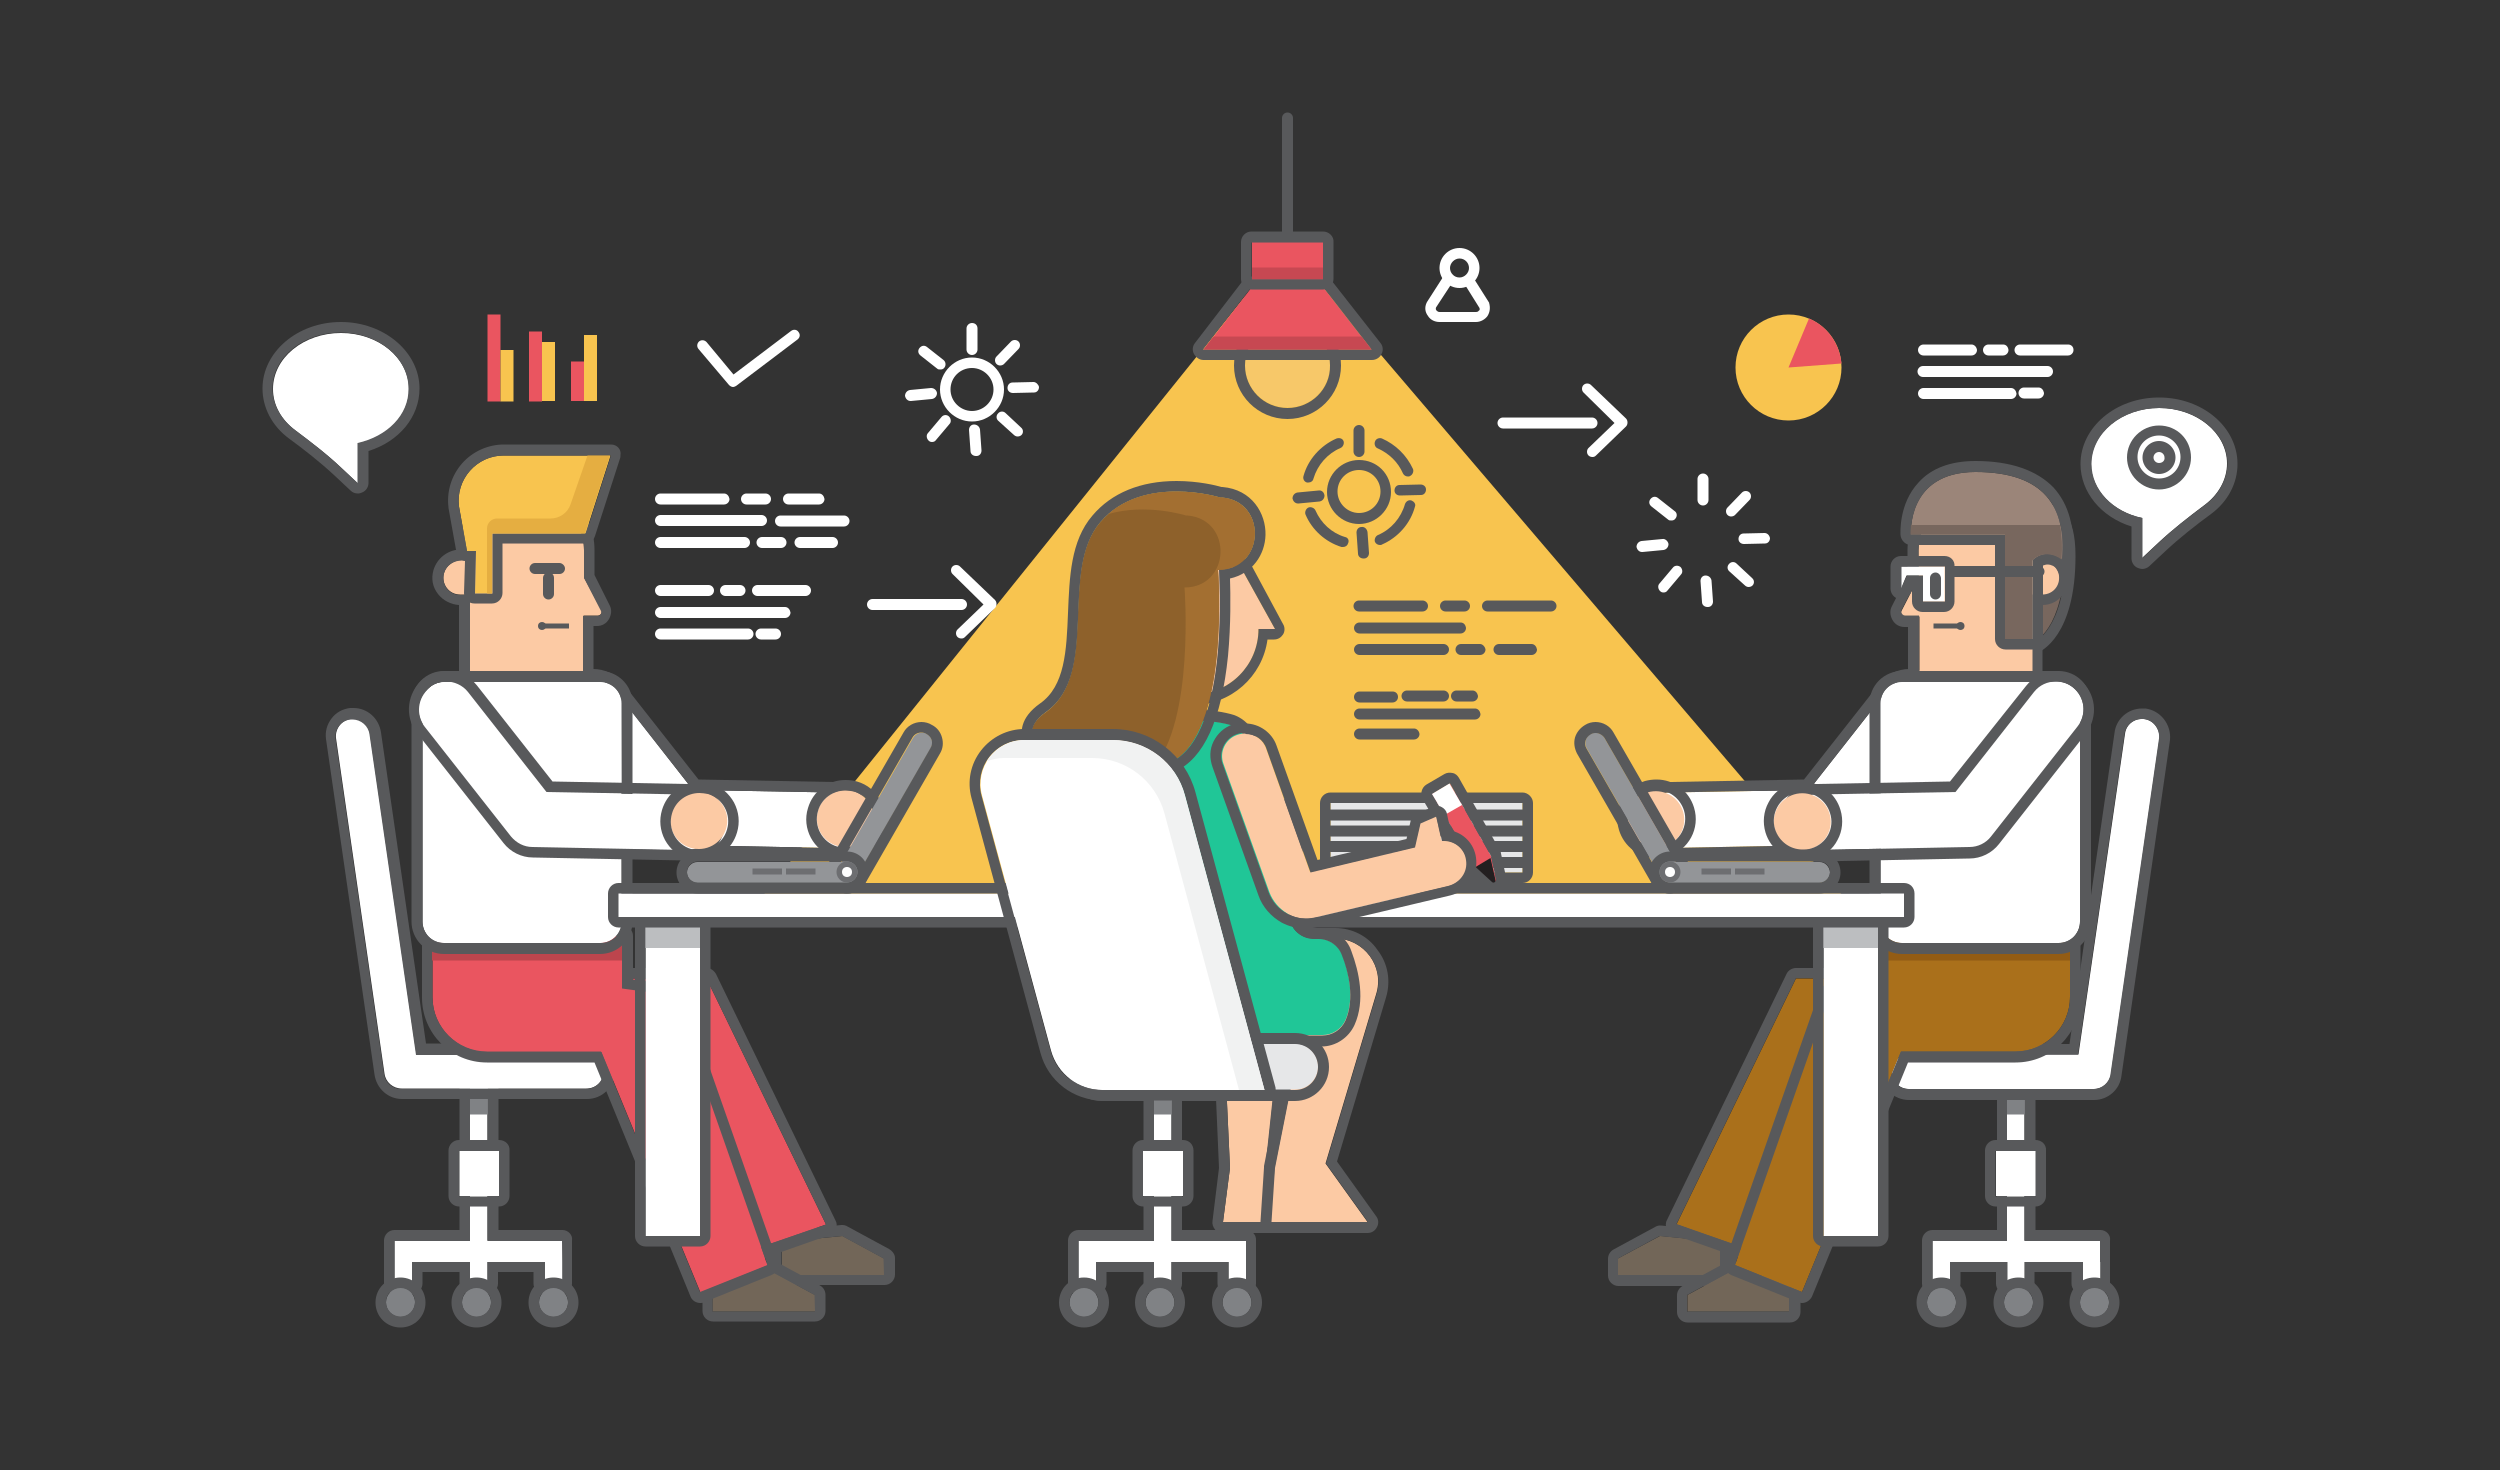 <?xml version="1.0" encoding="utf-8"?>
<!-- Generator: Adobe Illustrator 19.2.1, SVG Export Plug-In . SVG Version: 6.00 Build 0)  -->
<svg version="1.1" id="Text" xmlns="http://www.w3.org/2000/svg" xmlns:xlink="http://www.w3.org/1999/xlink" x="0px" y="0px"
	 viewBox="0 0 500 294" style="enable-background:new 0 0 500 294;" xml:space="preserve">
<rect x="0" y="0" width="500" height="294" fill="#333333" stroke="none"/>
<style type="text/css">
	.st0{fill:#FFFFFF;}
	.st1{fill:#58595B;}
	.st2{fill:#808285;}
	.st3{fill:#F8C44F;}
	.st4{fill:#F7C869;}
	.st5{fill:#EA5560;}
	.st6{fill:#C74852;}
	.st7{fill:#726658;}
	.st8{fill:#BD454D;}
	.st9{fill:#FCCAA4;}
	.st10{fill:#E5AE41;}
	.st11{fill:#78675E;}
	.st12{fill:#AA701B;}
	.st13{fill:#935C14;}
	.st14{fill:#9B8579;}
	.st15{fill:#BCBEC0;}
	.st16{fill:#939598;}
	.st17{fill:#6D6E71;}
	.st18{fill:#E6E7E8;}
	.st19{fill:#20C697;}
	.st20{fill:#8E612B;}
	.st21{fill:#A36F31;}
	.st22{fill:#F1F2F2;}
	.st23{fill:#231F20;}
</style>
<g>
	<g>
		<path class="st0" d="M431.8,81.6c-7.5,0-13.6,5-13.6,11.2c0,5.2,4.4,9.6,10.2,10.8v8l3.2-3c2.9-2.7,6.1-5.2,9.3-7.6
			c2.7-2,4.5-5,4.5-8.3C445.4,86.6,439.3,81.6,431.8,81.6z"/>
		<path class="st1" d="M431.8,79.5c-8.7,0-15.7,6-15.7,13.3c0,5.6,4.1,10.6,10.2,12.5v6.4c0,0.8,0.5,1.6,1.3,1.9
			c0.3,0.1,0.6,0.2,0.8,0.2c0.5,0,1.1-0.2,1.5-0.6l3.2-3c2.9-2.7,6.1-5.2,9.1-7.4c3.4-2.5,5.3-6.2,5.3-10
			C447.5,85.4,440.5,79.5,431.8,79.5z M441,101c-3.2,2.4-6.4,4.8-9.3,7.6l-3.2,3v-8c-5.9-1.2-10.2-5.6-10.2-10.8
			c0-6.2,6.1-11.2,13.6-11.2s13.6,5,13.6,11.2C445.4,96,443.7,99,441,101z"/>
	</g>
	<g>
		<g>
			<polygon class="st0" points="97.5,248.1 97.5,216.9 94,216.9 94,248.1 82.4,248.1 78.9,248.1 78.9,252.4 78.9,256.8 82.4,256.8 
				82.4,252.4 94,252.4 94,256.8 97.5,256.8 97.5,252.4 108.9,252.4 108.9,256.8 112.5,256.8 112.5,252.4 112.5,248.1 108.9,248.1 
							"/>
			<path class="st1" d="M112.5,246H109h-9.3v-29.1c0-1.2-1-2.1-2.1-2.1H94c-1.2,0-2.1,1-2.1,2.1V246h-9.5h-3.5c-1.2,0-2.1,1-2.1,2.1
				v4.2v4.4c0,1.2,1,2.1,2.1,2.1h3.5c1.2,0,2.1-1,2.1-2.1v-2.3h7.4v2.3c0,1.2,1,2.1,2.1,2.1h3.5c1.2,0,2.1-1,2.1-2.1v-2.3h7.1v2.3
				c0,1.2,1,2.1,2.1,2.1h3.5c1.2,0,2.1-1,2.1-2.1v-4.4v-4.2C114.6,247,113.6,246,112.5,246z M112.5,252.4v4.4H109v-4.4H97.5v4.4H94
				v-4.4H82.4v4.4h-3.5v-4.4v-4.2h3.5H94v-31.3h3.5v31.3h11.4h3.5L112.5,252.4L112.5,252.4z"/>
		</g>
		<rect x="94" y="216.9" class="st2" width="3.5" height="6"/>
		<g>
			<path class="st0" d="M117.2,210.9H83.3L74,146.8c-0.2-1.9-2-3.2-3.8-3c-1.9,0.2-3.2,2-3,3.8l9.7,67.1c0.2,1.7,1.7,3,3.4,3h37
				c1.9,0,3.5-1.5,3.5-3.4C120.7,212.4,119.1,210.9,117.2,210.9z"/>
			<path class="st1" d="M117.2,208.7h-32l-9-62.2c-0.4-2.8-2.7-4.9-5.5-4.9c-0.2,0-0.5,0-0.7,0c-1.5,0.2-2.8,0.9-3.7,2.1
				c-0.9,1.2-1.3,2.6-1.1,4.1l0,0l9.7,67.1c0.4,2.8,2.7,4.9,5.5,4.9h37c3.1,0,5.6-2.5,5.6-5.6C122.8,211.2,120.3,208.7,117.2,208.7z
				 M117.2,217.8h-37c-1.7,0-3.2-1.3-3.4-3l-9.7-67.1c-0.2-1.9,1.1-3.6,3-3.8c0.1,0,0.3,0,0.4,0c1.7,0,3.2,1.3,3.4,3l9.3,64.1h33.9
				c1.9,0,3.5,1.5,3.5,3.5C120.7,216.2,119.1,217.8,117.2,217.8z"/>
		</g>
		<g>
			<circle class="st2" cx="80.1" cy="260.5" r="2.9"/>
			<path class="st1" d="M80.1,255.5c-2.8,0-5,2.2-5,5s2.2,5,5,5s5-2.2,5-5S82.8,255.5,80.1,255.5z M80.1,263.3
				c-1.6,0-2.9-1.3-2.9-2.9s1.3-2.9,2.9-2.9s2.9,1.3,2.9,2.9C82.9,262.1,81.7,263.3,80.1,263.3z"/>
		</g>
		<g>
			<circle class="st2" cx="95.3" cy="260.5" r="2.9"/>
			<path class="st1" d="M95.3,255.5c-2.8,0-5,2.2-5,5s2.2,5,5,5s5-2.2,5-5S98.1,255.5,95.3,255.5z M95.3,263.3
				c-1.6,0-2.9-1.3-2.9-2.9s1.3-2.9,2.9-2.9s2.9,1.3,2.9,2.9C98.2,262.1,96.9,263.3,95.3,263.3z"/>
		</g>
		<g>
			<circle class="st2" cx="110.7" cy="260.5" r="2.9"/>
			<path class="st1" d="M110.7,255.5c-2.8,0-5,2.2-5,5s2.2,5,5,5s5-2.2,5-5S113.5,255.5,110.7,255.5z M110.7,263.3
				c-1.6,0-2.9-1.3-2.9-2.9s1.3-2.9,2.9-2.9s2.9,1.3,2.9,2.9C113.6,262.1,112.3,263.3,110.7,263.3z"/>
		</g>
		<g>
			<rect x="91.9" y="230.1" class="st0" width="8" height="9.1"/>
			<path class="st1" d="M99.8,228h-8c-1.2,0-2.1,1-2.1,2.1v9.1c0,1.2,1,2.1,2.1,2.1h8c1.2,0,2.1-1,2.1-2.1v-9.1
				C102,228.9,101,228,99.8,228z M99.8,239.3h-8v-9.1h8V239.3z"/>
		</g>
	</g>
	<g>
		<g>
			<polygon class="st0" points="404.9,248.1 404.9,216.9 401.4,216.9 401.4,248.1 390,248.1 386.5,248.1 386.5,252.4 386.5,256.8 
				390,256.8 390,252.4 401.4,252.4 401.4,256.8 404.9,256.8 404.9,252.4 416.5,252.4 416.5,256.8 420.1,256.8 420.1,252.4 
				420.1,248.1 416.5,248.1 			"/>
			<path class="st1" d="M420.1,246h-3.5h-9.5v-29.1c0-1.2-1-2.1-2.1-2.1h-3.5c-1.2,0-2.1,1-2.1,2.1V246H390h-3.5
				c-1.2,0-2.1,1-2.1,2.1v4.2v4.4c0,1.2,1,2.1,2.1,2.1h3.5c1.2,0,2.1-1,2.1-2.1v-2.3h7.1v2.3c0,1.2,1,2.1,2.1,2.1h3.5
				c1.2,0,2.1-1,2.1-2.1v-2.3h7.4v2.3c0,1.2,1,2.1,2.1,2.1h3.5c1.2,0,2.1-1,2.1-2.1v-4.4v-4.2C422.2,247,421.2,246,420.1,246z
				 M420.1,252.4v4.4h-3.5v-4.4H405v4.4h-3.5v-4.4H390v4.4h-3.5v-4.4v-4.2h3.5h11.4v-31.3h3.5v31.3h11.6h3.5v4.2H420.1z"/>
		</g>
		<rect x="401.4" y="216.9" class="st2" width="3.5" height="6"/>
		<g>
			<path class="st0" d="M428.8,143.8c-1.9-0.2-3.6,1.1-3.8,3l-9.3,64.1h-33.9c-1.9,0-3.4,1.5-3.4,3.5c0,1.9,1.5,3.4,3.4,3.4h37
				c1.7,0,3.2-1.3,3.4-3l9.7-67.1C432,145.8,430.7,144,428.8,143.8z"/>
			<path class="st1" d="M429.1,141.7c-0.2,0-0.5,0-0.7,0c-2.8,0-5.2,2.1-5.5,4.9l-9,62.2h-32.1c-3.1,0-5.6,2.5-5.6,5.6
				s2.5,5.6,5.6,5.6h37c2.8,0,5.2-2.1,5.5-4.9L434,148l0,0C434.3,144.9,432.1,142.1,429.1,141.7z M431.8,147.7l-9.7,67.1
				c-0.2,1.7-1.7,3-3.4,3h-37c-1.9,0-3.4-1.5-3.4-3.4s1.5-3.5,3.4-3.5h33.9l9.3-64.1c0.2-1.7,1.7-3,3.4-3c0.1,0,0.3,0,0.4,0
				C430.7,144,432,145.8,431.8,147.7z"/>
		</g>
		<g>
			<circle class="st2" cx="418.9" cy="260.5" r="2.9"/>
			<path class="st1" d="M418.9,255.5c-2.8,0-5,2.2-5,5s2.2,5,5,5s5-2.2,5-5S421.7,255.5,418.9,255.5z M418.9,263.3
				c-1.6,0-2.9-1.3-2.9-2.9s1.3-2.9,2.9-2.9s2.9,1.3,2.9,2.9C421.8,262.1,420.5,263.3,418.9,263.3z"/>
		</g>
		<g>
			<circle class="st2" cx="403.7" cy="260.5" r="2.9"/>
			<path class="st1" d="M403.7,255.5c-2.8,0-5,2.2-5,5s2.2,5,5,5s5-2.2,5-5S406.4,255.5,403.7,255.5z M403.7,263.3
				c-1.6,0-2.9-1.3-2.9-2.9s1.3-2.9,2.9-2.9s2.9,1.3,2.9,2.9C406.6,262.1,405.3,263.3,403.7,263.3z"/>
		</g>
		<g>
			<circle class="st2" cx="388.3" cy="260.5" r="2.9"/>
			<path class="st1" d="M388.3,255.5c-2.8,0-5,2.2-5,5s2.2,5,5,5s5-2.2,5-5S391,255.5,388.3,255.5z M388.3,263.3
				c-1.6,0-2.9-1.3-2.9-2.9s1.3-2.9,2.9-2.9s2.9,1.3,2.9,2.9C391.2,262.1,389.9,263.3,388.3,263.3z"/>
		</g>
		<g>
			<rect x="399.2" y="230.1" class="st0" width="8" height="9.1"/>
			<path class="st1" d="M407.1,228h-8c-1.2,0-2.1,1-2.1,2.1v9.1c0,1.2,1,2.1,2.1,2.1h8c1.2,0,2.1-1,2.1-2.1v-9.1
				C409.3,228.9,408.3,228,407.1,228z M407.1,239.3h-8v-9.1h8V239.3z"/>
		</g>
	</g>
	<g>
		<path class="st1" d="M257.5,22.5c-0.6,0-1.1,0.5-1.1,1.1v23.9c0,0.6,0.5,1.1,1.1,1.1s1.1-0.5,1.1-1.1V23.6
			C258.6,23,258.1,22.5,257.5,22.5z"/>
		<polygon class="st3" points="249,59.3 151,181.1 370.2,181.1 264.6,57.4 		"/>
		<g>
			<g>
				<circle class="st4" cx="257.5" cy="73" r="8.5"/>
				<path class="st1" d="M257.5,62.4c-5.9,0-10.7,4.8-10.7,10.7c0,5.9,4.8,10.7,10.7,10.7s10.7-4.8,10.7-10.7
					C268.2,67.2,263.4,62.4,257.5,62.4z M257.5,81.6c-4.7,0-8.5-3.8-8.5-8.5s3.8-8.5,8.5-8.5c4.7,0,8.5,3.8,8.5,8.5
					C266.1,77.8,262.2,81.6,257.5,81.6z"/>
			</g>
			<g>
				<polygon class="st5" points="258.4,57.4 256.6,57.4 250.4,57.4 240.7,69.9 256.6,69.9 258.4,69.9 274.3,69.9 264.6,57.4 				"/>
				<path class="st1" d="M266.3,56.1c-0.4-0.5-1-0.8-1.7-0.8h-6.2h-1.9h-6.2c-0.7,0-1.3,0.3-1.7,0.8L239,68.6
					c-0.5,0.6-0.6,1.5-0.2,2.2c0.4,0.7,1.1,1.2,1.9,1.2h15.9h1.9h15.9c0.8,0,1.6-0.5,1.9-1.2c0.4-0.7,0.3-1.6-0.2-2.2L266.3,56.1z
					 M258.4,69.9h-1.9h-15.9l9.7-12.5h6.2h1.9h6.2l9.7,12.5H258.4z"/>
			</g>
			<g>
				<polygon class="st5" points="256.6,48.4 250.4,48.4 250.4,55.9 256.6,55.9 258.4,55.9 264.6,55.9 264.6,48.4 258.4,48.4 				"/>
				<path class="st1" d="M264.6,46.3h-6.2h-1.9h-6.2c-1.2,0-2.1,1-2.1,2.1v7.4c0,1.2,1,2.1,2.1,2.1h6.2h1.9h6.2c1.2,0,2.1-1,2.1-2.1
					v-7.4C266.8,47.3,265.8,46.3,264.6,46.3z M264.6,55.9h-6.2h-1.9h-6.2v-7.4h6.2h1.9h6.2V55.9z"/>
			</g>
			<rect x="250.4" y="53.5" class="st6" width="14.2" height="2.3"/>
			<polygon class="st6" points="242.7,67.3 240.7,69.9 256.6,69.9 258.4,69.9 274.3,69.9 272.3,67.3 			"/>
		</g>
	</g>
	<g>
		<g>
			<polygon class="st7" points="156.4,248.4 156.4,255 176.8,255 176.8,251.7 168.5,247.2 			"/>
			<path class="st1" d="M177.8,249.8l-8.3-4.5c-0.3-0.2-0.7-0.3-1-0.3c-0.1,0-0.1,0-0.2,0l-12.1,1.2c-1.1,0.1-1.9,1-1.9,2.1v6.6
				c0,1.2,1,2.1,2.1,2.1h20.5c1.2,0,2.1-1,2.1-2.1v-3.3C179,250.9,178.5,250.2,177.8,249.8z M176.8,255h-20.5v-6.6l12.1-1.2l8.3,4.5
				L176.8,255L176.8,255z"/>
		</g>
		<g>
			<polygon class="st7" points="142.5,255.7 142.5,262.3 163,262.3 163,259 154.7,254.5 			"/>
			<path class="st1" d="M164,257.1l-8.3-4.5c-0.3-0.2-0.7-0.3-1-0.3c-0.1,0-0.1,0-0.2,0l-12.1,1.2c-1.1,0.1-1.9,1-1.9,2.1v6.6
				c0,1.2,1,2.1,2.1,2.1H163c1.2,0,2.1-1,2.1-2.1V259C165.1,258.2,164.7,257.5,164,257.1z M163,262.3h-20.5v-6.6l12.1-1.2l8.3,4.5
				L163,262.3L163,262.3z"/>
		</g>
		<g>
			<polygon class="st5" points="124.4,195.7 119.9,200 125.9,200.9 151,249.8 165.2,244.9 141.3,195.7 			"/>
			<path class="st1" d="M143.2,194.8c-0.4-0.7-1.1-1.2-1.9-1.2h-16.9c-0.6,0-1.1,0.2-1.5,0.6l-4.4,4.3c-0.6,0.6-0.8,1.4-0.5,2.2
				c0.2,0.8,0.9,1.3,1.7,1.5l4.9,0.7l24.5,48c0.4,0.7,1.1,1.2,1.9,1.2c0.2,0,0.5,0,0.7-0.1l14.2-5c0.6-0.2,1-0.6,1.3-1.2
				c0.2-0.6,0.2-1.2-0.1-1.7L143.2,194.8z M151,249.8l-25-48.9l-6-0.9l4.4-4.3h16.9l23.9,49.2L151,249.8z"/>
		</g>
		<g>
			<path class="st5" d="M124.4,197.8v-10.6l-37.9,1.5v10.8c0,6,4.9,10.9,10.9,10.9h22.9l19.8,48.1l13.4-5.4l-18.9-53.9L124.4,197.8z
				"/>
			<path class="st1" d="M136.6,198.4c-0.3-0.8-0.9-1.3-1.7-1.4l-8.3-1.1v-8.7c0-0.6-0.2-1.1-0.7-1.5c-0.4-0.4-0.9-0.6-1.5-0.6h-0.1
				l-37.9,1.5c-1.1,0-2,1-2,2.1v10.8c0,7.2,5.8,13,13,13h21.5l19.2,46.8c0.3,0.8,1.1,1.3,2,1.3c0.3,0,0.5,0,0.8-0.2l13.4-5.4
				c1.1-0.4,1.6-1.6,1.2-2.7L136.6,198.4z M140,258.4l-19.8-48.1H97.4c-6,0-10.9-4.9-10.9-10.9v-10.8l37.9-1.5v10.6l10.2,1.4
				l18.9,53.9L140,258.4z"/>
		</g>
		<polygon class="st8" points="86.4,192.1 124.4,192.1 124.4,187.2 86.4,188.6 		"/>
		<g>
			<g>
				<path class="st0" d="M166.6,158.5l-28-0.5L123,138c-1.9-2.4-5.4-2.8-7.8-0.9c-2.4,1.9-2.8,5.4-0.9,7.8l17.3,22
					c1,1.3,2.6,2.1,4.3,2.1l30.6,0.6c2.5,0,4.6-1.5,5.4-3.7c0.2-0.5,0.3-1.1,0.3-1.7C172.1,161.1,169.7,158.5,166.6,158.5z"/>
				<path class="st1" d="M166.6,156.4l-26.9-0.5l-15.1-19.2c-1.5-1.9-3.7-2.9-6-2.9l0,0c-1.7,0-3.4,0.6-4.7,1.6
					c-3.3,2.6-3.9,7.5-1.3,10.8l17.3,22c1.4,1.8,3.6,2.9,5.9,2.9l30.6,0.6h0.1c3.3,0,6.2-2.1,7.3-5.2c0.3-0.8,0.4-1.6,0.4-2.4
					c0-2.1-0.7-4-2.2-5.5C170.6,157.2,168.7,156.4,166.6,156.4z M171.8,165.9c-0.8,2.2-2.8,3.7-5.3,3.7h-0.1l-30.6-0.6
					c-1.7,0-3.2-0.8-4.3-2.1l-17.3-22c-1.9-2.4-1.5-5.9,0.9-7.8c1-0.8,2.2-1.2,3.4-1.2c1.6,0,3.3,0.7,4.4,2.1l15.7,20l28,0.5
					c3.1,0.1,5.5,2.6,5.5,5.7C172.1,164.7,171.9,165.3,171.8,165.9z"/>
			</g>
		</g>
		<g>
			<path class="st9" d="M116.8,115.5V110c0-6.4-5.2-11.8-11.6-11.7C99,98.5,94,103.5,94,109.7v2.3h-1.6c-1.6,0-3.1,1-3.6,2.6
				c-0.6,2.2,1,4.3,3.2,4.3h2v17.4h22.7v-13.2h2.9c0.5,0,0.9-0.6,0.7-1.1L116.8,115.5z"/>
			<path class="st1" d="M118.9,115v-5c0-7.6-6.1-13.8-13.5-13.8c-0.1,0-0.2,0-0.3,0c-7.3,0.1-13.3,6.2-13.3,13.5v0.2
				c-2.4,0.2-4.4,1.8-5.1,4.1c-0.5,1.7-0.2,3.4,0.9,4.8c1,1.3,2.6,2.1,4.2,2.2v15.3c0,1.2,1,2.1,2.1,2.1h22.7c1.2,0,2.1-1,2.1-2.1
				v-11.1h0.7c1,0,1.9-0.5,2.4-1.4s0.6-1.9,0.1-2.8L118.9,115z M119.5,123.2h-2.9v13.2H94V119h-2c-2.1,0-3.8-2-3.2-4.3
				c0.4-1.6,1.9-2.6,3.6-2.6H94v-2.3c0-6.2,5-11.3,11.2-11.4c0.1,0,0.1,0,0.2,0c6.3,0,11.4,5.3,11.4,11.7v5.5l3.4,6.6
				C120.4,122.6,120.1,123.2,119.5,123.2z"/>
		</g>
		<g>
			<path class="st3" d="M91.8,101.3l1.6,8.9h1.8l-0.2,8.5h3.5v-12h18.6l5-15.6h-21.4C95.3,91.1,91.1,95.9,91.8,101.3z"/>
			<path class="st1" d="M122.2,88.9L122.2,88.9h-21.4c-3.2,0-6.3,1.4-8.4,3.8s-3.1,5.6-2.7,8.8v0.1l1.6,8.9c0.2,0.9,0.9,1.6,1.7,1.7
				l-0.2,6.4c0,0.6,0.2,1.1,0.6,1.5s0.9,0.6,1.5,0.6h3.5c1.2,0,2.1-1,2.1-2.1v-9.9H117c0.9,0,1.7-0.6,2-1.5l5-15.5
				c0.1-0.2,0.1-0.5,0.1-0.7C124.3,89.9,123.4,88.9,122.2,88.9z M122.2,91.1l-5,15.6H98.5v12H95l0.2-8.5h-1.8l-1.6-8.9
				c-0.7-5.4,3.5-10.2,9-10.2H122.2L122.2,91.1L122.2,91.1z"/>
		</g>
		<path class="st1" d="M111.9,112.6H107c-0.6,0-1.1,0.5-1.1,1.1s0.5,1.1,1.1,1.1h4.9c0.6,0,1.1-0.5,1.1-1.1S112.4,112.6,111.9,112.6
			z"/>
		<path class="st1" d="M109.7,114.5c-0.6,0-1.1,0.5-1.1,1.1v3.2c0,0.6,0.5,1.1,1.1,1.1s1.1-0.5,1.1-1.1v-3.2
			C110.8,114.9,110.3,114.5,109.7,114.5z"/>
		<rect x="108.5" y="124.7" class="st1" width="5.3" height="1"/>
		<circle class="st1" cx="108.4" cy="125.2" r="0.8"/>
		<g>
			<path class="st0" d="M120,136.4H88.8c-2.4,0-4.3,1.9-4.3,4.3v43.6c0,2.4,1.9,4.3,4.3,4.3H120c2.4,0,4.3-1.9,4.3-4.3v-43.6
				C124.4,138.3,122.4,136.4,120,136.4z"/>
			<path class="st1" d="M120,134.2H88.8c-3.6,0-6.5,2.9-6.5,6.5v43.6c0,3.6,2.9,6.5,6.5,6.5H120c3.6,0,6.5-2.9,6.5-6.5v-43.6
				C126.5,137.1,123.6,134.2,120,134.2z M124.4,184.3c0,2.4-1.9,4.3-4.3,4.3H88.8c-2.4,0-4.3-1.9-4.3-4.3v-43.6
				c0-2.4,1.9-4.3,4.3-4.3H120c2.4,0,4.3,1.9,4.3,4.3L124.4,184.3L124.4,184.3z"/>
		</g>
		<g>
			
				<ellipse transform="matrix(0.289 -0.957 0.957 0.289 -36.591 278.304)" class="st9" cx="169.2" cy="163.8" rx="5.7" ry="5.7"/>
			<path class="st1" d="M171.4,156.3c-0.7-0.2-1.5-0.3-2.3-0.3l0,0c-3.5,0-6.5,2.2-7.5,5.6c-1.3,4.1,1.1,8.5,5.2,9.8
				c0.7,0.2,1.5,0.3,2.3,0.3c3.5,0,6.5-2.2,7.5-5.6C177.9,161.9,175.6,157.5,171.4,156.3z M174.6,165.4c-0.7,2.5-3,4.1-5.5,4.1
				c-0.5,0-1.1-0.1-1.7-0.2c-3-0.9-4.7-4.1-3.8-7.1c0.7-2.5,3-4.1,5.5-4.1c0.5,0,1.1,0.1,1.7,0.2
				C173.8,159.2,175.5,162.4,174.6,165.4z"/>
		</g>
		<path class="st10" d="M114.1,100.9c-0.6,1.7-2.2,2.8-4,2.8H99.4c-1.1,0-2,0.9-2,2v13h1v-12H117l5-15.6h-4.5L114.1,100.9z"/>
		<g>
			<g>
				<path class="st0" d="M137.4,159l-28-0.5l-15.7-20c-1.9-2.4-5.4-2.8-7.8-0.9c-2.4,1.9-2.8,5.4-0.9,7.8l17.3,22
					c1,1.3,2.6,2.1,4.3,2.1l30.6,0.6c2.5,0,4.6-1.5,5.4-3.7c0.2-0.5,0.3-1.1,0.3-1.7C142.9,161.6,140.4,159,137.4,159z"/>
				<path class="st1" d="M137.4,156.8l-26.9-0.5l-15.1-19.2c-1.5-1.9-3.7-2.9-6-2.9l0,0c-1.7,0-3.4,0.6-4.7,1.6
					c-3.3,2.6-3.9,7.5-1.3,10.8l17.3,22c1.4,1.8,3.6,2.9,5.9,2.9l30.6,0.6h0.1c3.3,0,6.2-2.1,7.3-5.2c0.3-0.8,0.4-1.6,0.4-2.4
					c0-2.1-0.7-4-2.2-5.5C141.4,157.7,139.4,156.9,137.4,156.8z M142.5,166.3c-0.8,2.2-2.8,3.7-5.3,3.7h-0.1l-30.6-0.6
					c-1.7,0-3.2-0.8-4.3-2.1l-17.3-22c-1.9-2.4-1.5-5.9,0.9-7.8c1-0.8,2.2-1.2,3.4-1.2c1.6,0,3.3,0.7,4.4,2.1l15.7,20l28,0.5
					c3.1,0.1,5.5,2.6,5.5,5.7C142.8,165.2,142.7,165.8,142.5,166.3z"/>
			</g>
		</g>
		<g>
			
				<ellipse transform="matrix(0.289 -0.957 0.957 0.289 -57.813 250.535)" class="st9" cx="139.9" cy="164.2" rx="5.7" ry="5.7"/>
			<path class="st1" d="M142.2,156.7c-0.7-0.2-1.5-0.3-2.3-0.3l0,0c-3.5,0-6.5,2.2-7.5,5.6c-0.6,2-0.4,4.1,0.6,6
				c1,1.8,2.6,3.2,4.6,3.8c0.7,0.2,1.5,0.3,2.3,0.3c3.5,0,6.5-2.2,7.5-5.6c0.6-2,0.4-4.1-0.6-6C145.8,158.7,144.2,157.3,142.2,156.7
				z M145.4,165.9c-0.7,2.5-3,4.1-5.5,4.1c-0.5,0-1.1-0.1-1.7-0.2c-3-0.9-4.7-4.1-3.8-7.1c0.7-2.5,3-4.1,5.5-4.1
				c0.5,0,1.1,0.1,1.7,0.2C144.6,159.7,146.3,162.9,145.4,165.9z"/>
		</g>
	</g>
	<g>
		<g>
			<path class="st11" d="M403.3,106.5l3.3,22c0,0,6.3-2.4,6.3-17.4S403.3,106.5,403.3,106.5z"/>
			<path class="st1" d="M409.3,100.9c-3.5,0-6.9,3.5-7.5,4.2c-0.4,0.5-0.6,1.1-0.5,1.8l3.3,22c0.1,0.6,0.5,1.2,1,1.5
				c0.3,0.2,0.7,0.3,1.1,0.3c0.3,0,0.5,0,0.7-0.1c0.8-0.3,7.7-3.4,7.7-19.4C415.1,102.6,411.9,100.9,409.3,100.9z M406.7,128.5
				l-3.3-22c0,0,3.2-3.5,6-3.5c2,0,3.7,1.8,3.7,8.1C413,126.1,406.7,128.5,406.7,128.5z"/>
		</g>
		<g>
			<polygon class="st7" points="323.6,251.7 323.6,255 344.1,255 344.1,248.4 332,247.2 			"/>
			<path class="st1" d="M344.3,246.3l-12.1-1.2c-0.1,0-0.1,0-0.2,0c-0.3,0-0.7,0.1-1,0.3l-8.3,4.5c-0.7,0.4-1.1,1.1-1.1,1.9v3.3
				c0,1.2,1,2.1,2.1,2.1h20.5c1.2,0,2.1-1,2.1-2.1v-6.6C346.2,247.3,345.4,246.4,344.3,246.3z M344.1,255h-20.5v-3.3l8.3-4.5
				l12.1,1.2v6.6H344.1z"/>
		</g>
		<g>
			<polygon class="st7" points="337.5,259 337.5,262.3 357.9,262.3 357.9,255.7 345.8,254.5 			"/>
			<path class="st1" d="M358.1,253.6l-12.1-1.2c-0.1,0-0.1,0-0.2,0c-0.3,0-0.7,0.1-1,0.3l-8.3,4.5c-0.7,0.4-1.1,1.1-1.1,1.9v3.3
				c0,1.2,1,2.1,2.1,2.1H358c1.2,0,2.1-1,2.1-2.1v-6.6C360,254.6,359.2,253.7,358.1,253.6z M357.9,262.3h-20.5V259l8.3-4.5l12.1,1.2
				v6.6H357.9z"/>
		</g>
		<g>
			<polygon class="st12" points="359.2,195.7 335.3,244.9 349.5,249.8 374.5,200.9 380.5,200 376.1,195.7 			"/>
			<path class="st1" d="M377.6,194.2c-0.4-0.4-0.9-0.6-1.5-0.6h-16.9c-0.8,0-1.6,0.5-1.9,1.2L333.4,244c-0.3,0.5-0.3,1.2-0.1,1.7
				c0.2,0.6,0.7,1,1.3,1.2l14.2,5c0.2,0.1,0.5,0.1,0.7,0.1c0.8,0,1.5-0.4,1.9-1.2l24.5-48l4.9-0.7c0.8-0.1,1.5-0.7,1.7-1.5
				s0-1.6-0.5-2.2L377.6,194.2z M374.5,200.9l-25,48.9l-14.2-5l23.9-49.2h16.9l4.4,4.3L374.5,200.9z"/>
		</g>
		<g>
			<path class="st12" d="M376.1,197.8l-10.2,1.4L347,253l13.4,5.4l19.8-48.1h22.9c6,0,10.9-4.9,10.9-10.9v-10.8l-37.9-1.5
				L376.1,197.8L376.1,197.8z"/>
			<path class="st1" d="M414.1,186.5l-37.9-1.5h-0.1c-0.5,0-1.1,0.2-1.5,0.6c-0.4,0.4-0.7,1-0.7,1.5v8.7l-8.3,1.1
				c-0.8,0.1-1.5,0.6-1.7,1.4l-18.9,54c-0.4,1.1,0.2,2.2,1.2,2.7l13.4,5.4c0.3,0.1,0.5,0.2,0.8,0.2c0.8,0,1.6-0.5,2-1.3l19.2-46.8
				h21.5c7.2,0,13-5.8,13-13v-10.8C416.1,187.5,415.2,186.5,414.1,186.5z M414,199.4c0,6-4.9,10.9-10.9,10.9h-22.9l-19.8,48.1
				L347,253l18.9-53.9l10.2-1.4v-10.6l37.9,1.5V199.4z"/>
		</g>
		<polyline class="st13" points="414,192.1 414,188.6 376.1,187.2 376.1,192.1 		"/>
		<g>
			<g>
				<path class="st0" d="M385.3,137.1c-2.4-1.9-5.9-1.5-7.8,0.9l-15.7,20l-28,0.5c-3.1,0.1-5.5,2.6-5.5,5.7c0,0.6,0.1,1.2,0.3,1.7
					c0.8,2.2,2.9,3.8,5.4,3.7l30.6-0.6c1.7,0,3.2-0.8,4.3-2.1l17.3-22C388.1,142.4,387.7,139,385.3,137.1z"/>
				<path class="st1" d="M386.6,135.4c-1.3-1.1-3-1.6-4.7-1.6c-2.4,0-4.6,1.1-6,2.9l-15.1,19.2l-26.9,0.5c-2.1,0-4,0.9-5.4,2.4
					s-2.2,3.4-2.2,5.5c0,0.8,0.2,1.6,0.4,2.4c1.1,3.1,4,5.2,7.3,5.2h0.1l30.6-0.6c2.3,0,4.5-1.1,5.9-2.9l17.3-22
					C390.5,142.8,390,138,386.6,135.4z M386.2,144.9l-17.3,22c-1,1.3-2.6,2.1-4.3,2.1l-30.6,0.6h-0.1c-2.4,0-4.5-1.6-5.3-3.7
					c-0.2-0.5-0.3-1.1-0.3-1.7c-0.1-3.1,2.4-5.6,5.5-5.7l28-0.5l15.7-20c1.1-1.4,2.7-2.1,4.4-2.1c1.2,0,2.4,0.4,3.4,1.2
					C387.7,139,388.1,142.4,386.2,144.9z"/>
			</g>
		</g>
		<g>
			<path class="st9" d="M408.1,112.1h-1.6v-2.3c0-6.2-5-11.3-11.2-11.4c-6.4-0.1-11.6,5.3-11.6,11.7v5.5l-3.4,6.6
				c-0.3,0.5,0.1,1.1,0.7,1.1h2.9v13.2h22.7v-17.4h2c2.1,0,3.8-2,3.2-4.3C411.2,113.1,409.7,112.1,408.1,112.1z"/>
			<path class="st1" d="M408.6,110v-0.2c0-7.3-6-13.4-13.3-13.5c-0.1,0-0.2,0-0.3,0l0,0c-7.5,0-13.5,6.2-13.5,13.8v5l-3.1,6.1
				c-0.5,0.9-0.4,1.9,0.1,2.8s1.4,1.4,2.4,1.4h0.7v11.1c0,1.2,1,2.1,2.1,2.1h22.7c1.2,0,2.1-1,2.1-2.1V121c1.7,0,3.2-0.8,4.2-2.2
				c1-1.4,1.4-3.1,0.9-4.8C413.1,111.8,411,110.2,408.6,110z M408.5,118.9h-2v17.4h-22.7v-13.2H381c-0.5,0-0.9-0.6-0.7-1.1l3.4-6.6
				V110c0-6.3,5.1-11.7,11.4-11.7c0.1,0,0.1,0,0.2,0c6.2,0.1,11.2,5.2,11.2,11.4v2.3h1.6c1.6,0,3.1,1,3.6,2.6
				C412.3,116.9,410.7,118.9,408.5,118.9z"/>
		</g>
		<rect x="386.7" y="124.7" class="st1" width="5.3" height="1"/>
		<circle class="st1" cx="392.1" cy="125.2" r="0.8"/>
		<g>
			<path class="st0" d="M411.7,136.4h-31.3c-2.4,0-4.3,1.9-4.3,4.3v43.6c0,2.4,1.9,4.3,4.3,4.3h31.3c2.4,0,4.3-1.9,4.3-4.3v-43.6
				C416,138.3,414.1,136.4,411.7,136.4z"/>
			<path class="st1" d="M411.7,134.2h-31.3c-3.6,0-6.5,2.9-6.5,6.5v43.6c0,3.6,2.9,6.5,6.5,6.5h31.3c3.6,0,6.5-2.9,6.5-6.5v-43.6
				C418.2,137.1,415.3,134.2,411.7,134.2z M416,184.3c0,2.4-1.9,4.3-4.3,4.3h-31.3c-2.4,0-4.3-1.9-4.3-4.3v-43.6
				c0-2.4,1.9-4.3,4.3-4.3h31.3c2.4,0,4.3,1.9,4.3,4.3V184.3z"/>
		</g>
		<g>
			
				<ellipse transform="matrix(0.957 -0.289 0.289 0.957 -33.239 102.929)" class="st9" cx="331.3" cy="163.8" rx="5.7" ry="5.7"/>
			<path class="st1" d="M331.3,155.9c-0.8,0-1.5,0.1-2.3,0.3c-4.1,1.3-6.5,5.6-5.2,9.8c1,3.3,4,5.6,7.5,5.6c0.8,0,1.5-0.1,2.3-0.3
				c4.1-1.3,6.5-5.6,5.2-9.8C337.8,158.2,334.8,155.9,331.3,155.9z M333,169.2c-0.6,0.2-1.1,0.2-1.7,0.2c-2.5,0-4.7-1.6-5.5-4.1
				c-0.9-3,0.8-6.2,3.8-7.1c0.6-0.2,1.1-0.2,1.7-0.2c2.5,0,4.7,1.6,5.5,4.1C337.7,165.1,336,168.3,333,169.2z"/>
		</g>
		<g>
			<g>
				<path class="st0" d="M414.6,137.5c-2.4-1.9-5.9-1.5-7.8,0.9l-15.7,20l-28,0.5c-3.1,0.1-5.5,2.6-5.5,5.7c0,0.6,0.1,1.2,0.3,1.7
					c0.8,2.2,2.9,3.8,5.4,3.7l30.6-0.6c1.7,0,3.2-0.8,4.3-2.1l17.3-22C417.4,142.9,417,139.4,414.6,137.5z"/>
				<path class="st1" d="M415.9,135.9c-1.3-1.1-3-1.6-4.7-1.6c-2.4,0-4.6,1.1-6,2.9L390,156.3l-26.9,0.5c-2.1,0-4,0.9-5.4,2.4
					s-2.2,3.4-2.2,5.5c0,0.8,0.2,1.6,0.4,2.4c1.1,3.1,4,5.2,7.3,5.2h0.1l30.6-0.6c2.3,0,4.5-1.1,5.9-2.9l17.3-22
					C419.8,143.3,419.2,138.5,415.9,135.9z M415.5,145.3l-17.3,22c-1,1.3-2.6,2.1-4.3,2.1l-30.6,0.6h-0.1c-2.4,0-4.5-1.6-5.3-3.7
					c-0.2-0.5-0.3-1.1-0.3-1.7c-0.1-3.1,2.4-5.6,5.5-5.7l28-0.5l15.7-20c1.1-1.4,2.7-2.1,4.4-2.1c1.2,0,2.4,0.4,3.4,1.2
					C417,139.4,417.4,142.9,415.5,145.3z"/>
			</g>
		</g>
		<g>
			
				<ellipse transform="matrix(0.957 -0.289 0.289 0.957 -32.099 111.421)" class="st9" cx="360.6" cy="164.2" rx="5.7" ry="5.7"/>
			<path class="st1" d="M360.6,156.4c-0.8,0-1.5,0.1-2.3,0.3c-2,0.6-3.7,2-4.6,3.8c-1,1.8-1.2,4-0.6,6c1,3.3,4,5.6,7.5,5.6
				c0.8,0,1.5-0.1,2.3-0.3c2-0.6,3.7-2,4.6-3.8c1-1.8,1.2-4,0.6-6C367.1,158.6,364.1,156.4,360.6,156.4z M362.2,169.7
				c-0.6,0.2-1.1,0.2-1.7,0.2c-2.5,0-4.7-1.6-5.5-4.1c-0.9-3,0.8-6.2,3.8-7.1c0.6-0.2,1.1-0.2,1.7-0.2c2.5,0,4.7,1.6,5.5,4.1
				C367,165.6,365.3,168.8,362.2,169.7z"/>
		</g>
		<g>
			<path class="st14" d="M395.1,94.4c-13.9,0-12.9,12.5-12.9,12.5h18.9v20.9h5.4v-15.7c2.9-2.7,5.9-0.2,5.9-0.2
				C413.3,101.4,408.9,94.4,395.1,94.4z"/>
			<path class="st1" d="M395.1,92.2c-4.9,0-8.8,1.4-11.4,4.3c-4,4.3-3.6,10.2-3.6,10.5c0.1,1.1,1,2,2.1,2H399v18.8
				c0,1.2,1,2.1,2.1,2.1h5.4c1.2,0,2.1-1,2.1-2.1v-14.7c0.3-0.1,0.6-0.2,0.9-0.2c0.8,0,1.5,0.5,1.5,0.5c0.4,0.3,0.9,0.5,1.4,0.5
				c0.3,0,0.6-0.1,0.8-0.2c0.7-0.3,1.2-1,1.3-1.8c0.6-6.2-0.7-11-3.8-14.4C407.4,94.1,402.2,92.2,395.1,92.2z M412.4,111.8
				c0,0-1.2-1-2.9-1c-0.9,0-2,0.3-3,1.3v15.7h-5.4v-20.9h-18.9c0,0-0.9-12.5,12.9-12.5S413.3,101.4,412.4,111.8z"/>
		</g>
		<path class="st11" d="M382.2,104.9c-0.1,1.2-0.1,2-0.1,2H401v20.9h5.4v-15.7c2.9-2.7,5.9-0.2,5.9-0.2c0.2-2.5,0.1-4.8-0.3-6.9
			h-29.8V104.9z"/>
	</g>
	<g>
		<polygon class="st0" points="380.2,117.7 381.3,115.1 384.6,115.1 384.6,120.3 388.9,120.3 388.9,113.3 380.2,113.3 		"/>
		<path class="st1" d="M388.9,111.2h-8.7c-1.2,0-2.1,1-2.1,2.1v4.4c0,1,0.7,1.9,1.7,2.1c0.1,0,0.3,0,0.4,0c0.8,0,1.6-0.5,2-1.3
			l0.2-0.6v2.4c0,1.2,1,2.1,2.1,2.1h4.3c1.2,0,2.1-1,2.1-2.1v-7C391,112.1,390.1,111.2,388.9,111.2z M388.9,120.3h-4.3v-5.2h-3.2
			l-1.1,2.6v-4.4h8.7v7H388.9z"/>
	</g>
	<path class="st1" d="M387.1,114.5c-0.6,0-1.1,0.5-1.1,1.1v3.2c0,0.6,0.5,1.1,1.1,1.1s1.1-0.5,1.1-1.1v-3.2
		C388.1,114.9,387.6,114.5,387.1,114.5z"/>
	<path class="st1" d="M407.8,113.2h-17.5c-0.6,0-1.1,0.5-1.1,1.1s0.5,1.1,1.1,1.1h17.5c0.6,0,1.1-0.5,1.1-1.1
		S408.4,113.2,407.8,113.2z"/>
	<g>
		<g>
			<rect x="129.1" y="182.6" class="st0" width="10.9" height="64.6"/>
			<path class="st1" d="M140,180.5h-10.9c-1.2,0-2.1,1-2.1,2.1v64.6c0,1.2,1,2.1,2.1,2.1H140c1.2,0,2.1-1,2.1-2.1v-64.6
				C142.1,181.4,141.2,180.5,140,180.5z M140,247.2h-10.9v-64.6H140V247.2z"/>
		</g>
		<g>
			<rect x="129.1" y="182.6" class="st15" width="10.9" height="7"/>
		</g>
		<g>
			<rect x="364.7" y="182.6" class="st0" width="10.9" height="64.6"/>
			<path class="st1" d="M375.6,180.5h-10.9c-1.2,0-2.1,1-2.1,2.1v64.6c0,1.2,1,2.1,2.1,2.1h10.9c1.2,0,2.1-1,2.1-2.1v-64.6
				C377.8,181.4,376.8,180.5,375.6,180.5z M375.6,247.2h-10.9v-64.6h10.9V247.2z"/>
		</g>
		<g>
			<rect x="364.7" y="182.6" class="st15" width="10.9" height="7"/>
		</g>
		<g>
			<rect x="123.7" y="178.7" class="st0" width="257.1" height="4.7"/>
			<path class="st1" d="M380.8,176.6H123.7c-1.2,0-2.1,1-2.1,2.1v4.7c0,1.2,1,2.1,2.1,2.1h257.1c1.2,0,2.1-1,2.1-2.1v-4.7
				C382.9,177.5,382,176.6,380.8,176.6z M380.8,183.4H123.7v-4.7h257.1V183.4z"/>
		</g>
	</g>
	<g>
		<g>
			<path class="st16" d="M320.9,147.6c-0.6-1-1.8-1.3-2.8-0.8c-1,0.6-1.3,1.8-0.8,2.8l14.9,25.9c0.6,1,1.8,1.3,2.8,0.8
				c1-0.6,1.3-1.8,0.8-2.8L320.9,147.6z"/>
			<path class="st1" d="M322.7,146.5c-0.7-1.3-2.1-2.1-3.6-2.1c-0.7,0-1.5,0.2-2.1,0.6c-1,0.6-1.7,1.5-2,2.5
				c-0.3,1.1-0.1,2.2,0.4,3.2l14.9,25.9c0.7,1.3,2.1,2.1,3.6,2.1c0.7,0,1.4-0.2,2.1-0.6c1-0.6,1.7-1.5,2-2.5
				c0.3-1.1,0.1-2.2-0.4-3.2L322.7,146.5z M335,176.3c-0.3,0.2-0.7,0.3-1,0.3c-0.7,0-1.4-0.4-1.8-1l-14.9-25.9
				c-0.6-1-0.2-2.2,0.8-2.8c0.3-0.2,0.7-0.3,1-0.3c0.7,0,1.4,0.4,1.8,1l14.9,25.9C336.3,174.4,336,175.7,335,176.3z"/>
		</g>
		<g>
			<path class="st16" d="M363.9,172.4H334c-1.1,0-2.1,0.9-2.1,2.1c0,1.1,0.9,2.1,2.1,2.1h29.9c1.1,0,2.1-0.9,2.1-2.1
				C365.9,173.3,365,172.4,363.9,172.4z"/>
			<path class="st1" d="M363.9,170.3H334c-2.3,0-4.2,1.9-4.2,4.2s1.9,4.2,4.2,4.2h29.9c2.3,0,4.2-1.9,4.2-4.2
				C368.1,172.1,366.2,170.3,363.9,170.3z M363.9,176.5H334c-1.1,0-2.1-0.9-2.1-2.1c0-1.1,0.9-2.1,2.1-2.1h29.9
				c1.1,0,2.1,0.9,2.1,2.1C365.9,175.6,365,176.5,363.9,176.5z"/>
		</g>
		<rect x="340.3" y="173.7" class="st17" width="5.9" height="1.2"/>
		<rect x="347" y="173.7" class="st17" width="5.9" height="1.2"/>
		<circle class="st17" cx="334" cy="174.4" r="2.1"/>
		<circle class="st0" cx="334" cy="174.4" r="1"/>
	</g>
	<g>
		<rect x="266.1" y="160.6" class="st18" width="38.4" height="13.9"/>
		<path class="st1" d="M305.3,161.9h-39.2c-0.6,0-1.1,0.5-1.1,1.1s0.5,1.1,1.1,1.1h39.2c0.6,0,1.1-0.5,1.1-1.1
			S305.9,161.9,305.3,161.9z"/>
		<path class="st1" d="M305.3,165.1h-39.2c-0.6,0-1.1,0.5-1.1,1.1s0.5,1.1,1.1,1.1h39.2c0.6,0,1.1-0.5,1.1-1.1
			C306.4,165.5,305.9,165.1,305.3,165.1z"/>
		<path class="st1" d="M305.3,168.2h-39.2c-0.6,0-1.1,0.5-1.1,1.1s0.5,1.1,1.1,1.1h39.2c0.6,0,1.1-0.5,1.1-1.1
			S305.9,168.2,305.3,168.2z"/>
		<path class="st1" d="M305.3,171.4h-39.2c-0.6,0-1.1,0.5-1.1,1.1s0.5,1.1,1.1,1.1h39.2c0.6,0,1.1-0.5,1.1-1.1
			S305.9,171.4,305.3,171.4z"/>
		<path class="st1" d="M304.5,158.5h-38.4c-1.2,0-2.1,1-2.1,2.1v13.9c0,1.2,1,2.1,2.1,2.1h38.4c1.2,0,2.1-1,2.1-2.1v-13.9
			C306.6,159.5,305.6,158.5,304.5,158.5z M304.5,174.5h-38.4v-13.9h38.4V174.5z"/>
	</g>
	<g>
		<g>
			<path class="st16" d="M185.4,146.8c-1-0.6-2.2-0.2-2.8,0.8l-14.9,25.9c-0.6,1-0.2,2.2,0.8,2.8s2.2,0.2,2.8-0.8l14.9-25.9
				C186.7,148.6,186.4,147.4,185.4,146.8z"/>
			<path class="st1" d="M186.4,145c-0.6-0.4-1.4-0.6-2.1-0.6l0,0c-1.5,0-2.9,0.8-3.6,2.1l-14.9,25.9c-0.6,1-0.7,2.1-0.4,3.2
				c0.3,1.1,1,2,2,2.5c0.6,0.4,1.4,0.6,2.1,0.6c1.5,0,2.9-0.8,3.6-2.1l14.9-25.9c0.6-1,0.7-2.1,0.4-3.2
				C188.1,146.4,187.4,145.5,186.4,145z M186.1,149.6l-14.9,25.9c-0.4,0.7-1.1,1-1.8,1c-0.3,0-0.7-0.1-1-0.3c-1-0.6-1.3-1.8-0.8-2.8
				l14.9-25.9c0.4-0.7,1.1-1,1.8-1c0.3,0,0.7,0.1,1,0.3C186.4,147.4,186.7,148.6,186.1,149.6z"/>
		</g>
		<g>
			<path class="st16" d="M169.4,172.4h-29.9c-1.1,0-2.1,0.9-2.1,2.1c0,1.1,0.9,2.1,2.1,2.1h29.9c1.1,0,2.1-0.9,2.1-2.1
				C171.5,173.3,170.5,172.4,169.4,172.4z"/>
			<path class="st1" d="M169.4,170.3h-29.9c-2.3,0-4.2,1.9-4.2,4.2s1.9,4.2,4.2,4.2h29.9c2.3,0,4.2-1.9,4.2-4.2
				C173.6,172.1,171.7,170.3,169.4,170.3z M169.4,176.5h-29.9c-1.1,0-2.1-0.9-2.1-2.1c0-1.1,0.9-2.1,2.1-2.1h29.9
				c1.1,0,2.1,0.9,2.1,2.1S170.5,176.5,169.4,176.5z"/>
		</g>
		<rect x="157.2" y="173.7" class="st17" width="5.9" height="1.2"/>
		<rect x="150.5" y="173.7" class="st17" width="5.9" height="1.2"/>
		<circle class="st17" cx="169.4" cy="174.4" r="2.1"/>
		<circle class="st0" cx="169.4" cy="174.4" r="1"/>
	</g>
	<g>
		<g>
			<g>
				<polygon class="st9" points="256.9,198.4 244.6,203.1 246,233.6 244.6,244.4 260.1,244.4 253.2,233.1 				"/>
				<path class="st1" d="M255.4,232.6l3.6-33.9c0-0.1,0-0.2,0-0.3c0-1.2-0.9-2.1-2.1-2.1l0,0h-0.1c-0.3,0-0.5,0.1-0.7,0.2l-12.2,4.7
					c-0.8,0.3-1.4,1.2-1.4,2.1l1.3,30.3l-1.3,10.6c-0.1,0.6,0.1,1.2,0.5,1.7s1,0.7,1.6,0.7h15.5c0.8,0,1.5-0.4,1.9-1.1
					c0.4-0.7,0.4-1.5,0-2.1L255.4,232.6z M244.6,244.4l1.4-10.8l-1.4-30.5l12.2-4.7l0,0l0,0l-3.7,34.7l6.9,11.3H244.6z"/>
			</g>
			<g>
				<path class="st9" d="M267,187.7h-3l-9.1,45.9l-0.7,10.8h19.3l-8.4-11.7l10.1-33.8C277,193.3,272.8,187.7,267,187.7z"/>
				<path class="st1" d="M267,185.6h-3c-1,0-1.9,0.7-2.1,1.7l-9.1,45.9c0,0.1,0,0.2,0,0.3l-0.7,10.8c0,0.6,0.2,1.2,0.6,1.6
					c0.4,0.4,1,0.7,1.5,0.7h19.3c0.8,0,1.5-0.4,1.9-1.2c0.4-0.7,0.3-1.6-0.2-2.2l-7.8-10.9l9.8-32.8c1-3.3,0.4-6.8-1.7-9.5
					C273.6,187.2,270.4,185.6,267,185.6z M275.3,198.9l-10.1,33.8l8.4,11.7h-19.3l0.7-10.8l9.1-45.9h3
					C272.8,187.7,277,193.3,275.3,198.9z"/>
			</g>
			<g>
				<g>
					<path class="st19" d="M263.7,187.7h-0.9c-2.9,0-5.2-2.4-5-5.3l0.8-16c0.1-2.9-2.1-5.3-5-5.3l0,0c-2.9,0-5.2-2.5-5-5.4l0.9-5.7
						c0.2-2.4-1.4-4.6-3.8-5.2c-6.5-1.6-16.1-0.4-21.9,0.6c-2.8,0.5-4.6,3.2-4,6l12.7,51.6c0.5,2.3,2.5,4,4.9,4h27.1
						c2,0,3.8-1.2,4.6-3c1.9-4.4,0.6-9.8-0.6-13.1C267.7,189,265.8,187.7,263.7,187.7z"/>
					<path class="st1" d="M263.7,185.6h-0.9c-0.8,0-1.6-0.3-2.1-0.9c-0.6-0.6-0.8-1.3-0.8-2.2l0.8-16c0.1-2-0.6-3.9-2-5.3
						c-1.4-1.4-3.2-2.2-5.2-2.2c-0.8,0-1.6-0.3-2.1-0.9c-0.5-0.6-0.8-1.3-0.8-2.1l0.9-5.6c0-0.1,0-0.1,0-0.2
						c0.2-3.5-2.1-6.6-5.4-7.4c-2.3-0.6-5-0.9-8.2-0.9v2.1v-2.1l0,0c-5.3,0-10.8,0.8-14.6,1.5c-1.9,0.3-3.6,1.4-4.7,3.1
						c-1.1,1.6-1.5,3.6-1.1,5.5c0,0,0,0,0,0.1l12.7,51.6c0.7,3.3,3.6,5.6,7,5.6h27.1c2.8,0,5.4-1.7,6.6-4.3
						c2.2-4.9,0.9-10.7-0.6-14.7C269.4,187.5,266.7,185.6,263.7,185.6z M269.1,204.1c-0.8,1.8-2.6,3-4.6,3h-27.1
						c-2.4,0-4.4-1.7-4.9-4l-12.7-51.6c-0.6-2.8,1.2-5.5,4-6c3.8-0.7,9.1-1.4,14.2-1.4c2.7,0,5.4,0.2,7.7,0.8c2.4,0.6,4,2.8,3.8,5.2
						l-0.9,5.7c-0.2,2.9,2.1,5.4,5,5.4l0,0c2.9,0,5.2,2.4,5,5.3l-0.8,16c-0.1,2.9,2.1,5.3,5,5.3h0.9c2.1,0,4,1.3,4.7,3.3
						C269.7,194.4,271,199.7,269.1,204.1z"/>
				</g>
			</g>
			<g>
				<path class="st9" d="M232.1,108.5v30.4h6.5c7.2,0,13.1-5.8,13.1-13.1l0,0h3.3l-6.6-11.9L232.1,108.5z"/>
				<path class="st1" d="M250.2,112.9c-0.3-0.5-0.7-0.8-1.2-1l-16.3-5.4c-0.2-0.1-0.4-0.1-0.7-0.1c-0.4,0-0.9,0.1-1.2,0.4
					c-0.6,0.4-0.9,1-0.9,1.7v30.4c0,1.2,1,2.1,2.1,2.1h6.5c7.7,0,14-5.7,15-13.1h1.3c0.8,0,1.4-0.4,1.8-1s0.4-1.5,0-2.1L250.2,112.9
					z M251.7,125.8c0,7.2-5.8,13.1-13.1,13.1h-6.5v-30.4l16.3,5.4l6.6,11.9H251.7z"/>
			</g>
			<g>
				<path class="st20" d="M244.3,99.5c-0.1,0-0.3,0-0.4,0c0,0-15.5-4.8-23.9,5c-8.3,9.7,0,30.3-10.9,38s12.8,15.5,24.9,10
					c12.1-5.6,9.6-38.5,9.6-38.5h0.1C253,113.9,253.5,100.3,244.3,99.5z"/>
				<path class="st1" d="M244.5,97.4c-0.1,0-0.1,0-0.2,0c-1-0.3-4.6-1.2-9-1.2c-7.2,0-13,2.4-16.8,6.9c-4.4,5.1-4.6,12.4-4.9,19.5
					c-0.3,7.5-0.6,14.6-5.6,18.1c-4.1,2.9-3.9,5.9-3.4,7.4c1.7,5.2,11.3,8.3,19.7,8.3c4.1,0,7.8-0.7,10.7-2.1
					c5.8-2.6,9.3-10.4,10.6-23.1c0.6-6.4,0.5-12.4,0.4-15.5c4.5-1,7-4.8,7.1-8.7C253.2,102.7,250.4,97.9,244.5,97.4z M243.8,113.9
					L243.8,113.9c-0.1,0,2.5,33-9.6,38.5c-2.8,1.3-6.3,1.9-9.9,1.9c-11.5,0-23.4-6-15.1-11.9c10.9-7.7,2.5-28.2,10.9-38
					c4.2-4.9,10.3-6.1,15.2-6.1s8.7,1.2,8.7,1.2c0.1,0,0.3,0,0.4,0C253.5,100.3,253,113.9,243.8,113.9z"/>
			</g>
			<g>
				<path class="st21" d="M244.3,99.5c-0.1,0-0.3,0-0.4,0c0,0-13.6-4.2-22.2,3.3l0,0c7.6-2.2,15.5,0.3,15.5,0.3l0,0
					c0.1,0,0.2,0,0.3,0c9.2,0.8,8.6,14.4-0.6,14.4c0,0,2.1,26.8-6.4,36.2l0,0c1.2-0.3,2.4-0.7,3.5-1.2c12.1-5.6,9.6-38.5,9.6-38.5
					h0.1C253,113.9,253.5,100.3,244.3,99.5z"/>
			</g>
		</g>
		<g>
			<path class="st18" d="M259,208.7h-38.7c-2.6,0-4.6,2.1-4.6,4.6s2.1,4.6,4.6,4.6H259c2.6,0,4.6-2.1,4.6-4.6S261.6,208.7,259,208.7
				z"/>
			<path class="st1" d="M259,206.6h-38.7c-3.7,0-6.8,3-6.8,6.8s3,6.8,6.8,6.8H259c3.7,0,6.8-3,6.8-6.8S262.8,206.6,259,206.6z
				 M259,218h-38.7c-2.6,0-4.6-2.1-4.6-4.6s2.1-4.6,4.6-4.6H259c2.6,0,4.6,2.1,4.6,4.6S261.6,218,259,218z"/>
		</g>
		<g>
			<polygon class="st0" points="234.3,248.1 234.3,216.9 230.8,216.9 230.8,248.1 219.2,248.1 215.7,248.1 215.7,252.4 215.7,256.8 
				219.2,256.8 219.2,252.4 230.8,252.4 230.8,256.8 234.3,256.8 234.3,252.4 245.7,252.4 245.7,256.8 249.2,256.8 249.2,252.4 
				249.2,248.1 245.7,248.1 			"/>
			<path class="st1" d="M249.2,246h-3.5h-9.3v-29.1c0-1.2-1-2.1-2.1-2.1h-3.5c-1.2,0-2.1,1-2.1,2.1V246h-9.5h-3.5
				c-1.2,0-2.1,1-2.1,2.1v4.2v4.4c0,1.2,1,2.1,2.1,2.1h3.5c1.2,0,2.1-1,2.1-2.1v-2.3h7.4v2.3c0,1.2,1,2.1,2.1,2.1h3.5
				c1.2,0,2.1-1,2.1-2.1v-2.3h7.1v2.3c0,1.2,1,2.1,2.1,2.1h3.5c1.2,0,2.1-1,2.1-2.1v-4.4v-4.2C251.3,247,250.4,246,249.2,246z
				 M249.2,252.4v4.4h-3.5v-4.4h-11.4v4.4h-3.5v-4.4h-11.6v4.4h-3.5v-4.4v-4.2h3.5h11.6v-31.3h3.5v31.3h11.4h3.5V252.4z"/>
		</g>
		<rect x="230.8" y="216.9" class="st2" width="3.5" height="6"/>
		<g>
			<circle class="st2" cx="216.8" cy="260.5" r="2.9"/>
			<path class="st1" d="M216.8,255.5c-2.8,0-5,2.2-5,5s2.2,5,5,5s5-2.2,5-5S219.6,255.5,216.8,255.5z M216.8,263.3
				c-1.6,0-2.9-1.3-2.9-2.9s1.3-2.9,2.9-2.9s2.9,1.3,2.9,2.9C219.7,262.1,218.4,263.3,216.8,263.3z"/>
		</g>
		<g>
			<circle class="st2" cx="232" cy="260.5" r="2.9"/>
			<path class="st1" d="M232,255.5c-2.8,0-5,2.2-5,5s2.2,5,5,5s5-2.2,5-5S234.8,255.5,232,255.5z M232,263.3c-1.6,0-2.9-1.3-2.9-2.9
				s1.3-2.9,2.9-2.9c1.6,0,2.9,1.3,2.9,2.9C234.9,262.1,233.6,263.3,232,263.3z"/>
		</g>
		<g>
			<circle class="st2" cx="247.4" cy="260.5" r="2.9"/>
			<path class="st1" d="M247.4,255.5c-2.8,0-5,2.2-5,5s2.2,5,5,5s5-2.2,5-5S250.2,255.5,247.4,255.5z M247.4,263.3
				c-1.6,0-2.9-1.3-2.9-2.9s1.3-2.9,2.9-2.9c1.6,0,2.9,1.3,2.9,2.9C250.3,262.1,249,263.3,247.4,263.3z"/>
		</g>
		<g>
			<rect x="228.6" y="230.1" class="st0" width="8" height="9.1"/>
			<path class="st1" d="M236.6,228h-8c-1.2,0-2.1,1-2.1,2.1v9.1c0,1.2,1,2.1,2.1,2.1h8c1.2,0,2.1-1,2.1-2.1v-9.1
				C238.7,228.9,237.8,228,236.6,228z M236.6,239.3h-8v-9.1h8V239.3z"/>
		</g>
		<g>
			<path class="st0" d="M222.6,148h-17.7c-5.8,0-10,5.5-8.5,11.1l13.8,51c1.3,4.7,5.5,7.9,10.3,7.9H253l-16-58.9
				C235.3,152.5,229.3,148,222.6,148z"/>
			<path class="st1" d="M239.1,158.5c-2-7.5-8.8-12.7-16.5-12.7h-17.7c-3.4,0-6.6,1.6-8.7,4.3c-2.1,2.7-2.8,6.2-1.9,9.5l13.8,51
				c1.5,5.6,6.6,9.5,12.4,9.5H253c0.7,0,1.3-0.3,1.7-0.8s0.5-1.2,0.4-1.8L239.1,158.5z M220.4,218c-4.8,0-9.1-3.2-10.3-7.9l-13.8-51
				c-1.5-5.6,2.7-11.1,8.5-11.1h17.7c6.8,0,12.7,4.5,14.5,11.1l15.9,58.9H220.4z"/>
		</g>
		<path class="st22" d="M222.6,148h-17.7c-3.3,0-6.1,1.8-7.6,4.3c1-0.4,2.2-0.7,3.4-0.7h17.7c6.8,0,12.7,4.5,14.5,11.1l14.9,55.3
			h5.1L237,159.1C235.3,152.5,229.3,148,222.6,148z"/>
	</g>
	<g>
		<g>
			<path class="st5" d="M299.2,175.9l-1-4.7l-8.2-14.5l-3.6,2.1l8.4,14.3l3.6,3.2C298.7,176.6,299.3,176.3,299.2,175.9z"/>
			<path class="st1" d="M293.4,174.7l3.6,3.2c0.8,0.7,2.1,0.9,3,0.3c1-0.6,1.5-1.7,1.2-2.8l-1-4.7c0-0.2-0.1-0.4-0.2-0.6l-8.2-14.5
				c-0.3-0.5-0.7-0.9-1.3-1c-0.5-0.1-1.1-0.1-1.6,0.2l-3.6,2.1c-1,0.6-1.3,1.9-0.8,2.9l8.4,14.3
				C293.1,174.4,293.2,174.5,293.4,174.7z M286.4,158.8l3.6-2.1l8.2,14.5l1,4.7c0,0.2-0.1,0.4-0.2,0.5c-0.2,0.1-0.4,0.1-0.5-0.1
				l-3.6-3.2L286.4,158.8z"/>
		</g>
		<path class="st23" d="M295.1,173.4l3.3,3c0.3,0.3,0.8,0,0.7-0.4l-1-4.4L295.1,173.4z"/>
		<polygon class="st0" points="292.4,161 289.9,156.7 286.4,158.8 288.9,163 		"/>
	</g>
	<g>
		<path class="st9" d="M288.3,168.1l-1.1-4.9l-3.2,1.4l-1.1,4.8l-20.9,5l-8.8-24.7c-0.8-2.3-3.4-3.6-5.8-2.7
			c-2.3,0.8-3.6,3.4-2.7,5.8l9.2,25.7c0.7,1.8,2,3.3,3.7,4.3l0,0c1.7,0.9,3.7,1.2,5.6,0.7l26.6-6.3c2.3-0.6,4-2.8,3.6-5.2
			C292.8,169.4,290.6,167.9,288.3,168.1z"/>
		<path class="st1" d="M290.1,166.1l-0.7-3.3c-0.1-0.6-0.5-1.1-1.1-1.4c-0.3-0.2-0.6-0.2-1-0.2c-0.3,0-0.6,0.1-0.8,0.2l-3.2,1.4
			c-0.6,0.3-1.1,0.8-1.2,1.5l-0.8,3.5l-17.8,4.2l-8.2-22.9c-0.9-2.6-3.5-4.4-6.2-4.4v2.1c1.9,0,3.6,1.1,4.2,3l8.8,24.7l20.9-5
			l1.1-4.8l3.2-1.4l1.1,4.9c0.1,0,0.3,0,0.4,0c2.1,0,4.1,1.5,4.4,3.8c0.4,2.4-1.2,4.6-3.6,5.2l-26.6,6.3c-0.6,0.1-1.2,0.2-1.8,0.2
			c-1.3,0-2.6-0.3-3.8-1l0,0c-1.7-0.9-3-2.4-3.7-4.3l-9.2-25.7c-0.8-2.3,0.4-4.9,2.7-5.8c0.5-0.2,1-0.3,1.5-0.3v-2.1
			c-0.8,0-1.5,0.1-2.2,0.4c-1.7,0.6-3,1.8-3.8,3.4c-0.8,1.6-0.8,3.4-0.2,5.1l9.2,25.7c0.8,2.3,2.5,4.2,4.6,5.4
			c1.5,0.8,3.1,1.2,4.8,1.2c0.8,0,1.6-0.1,2.3-0.3l26.6-6.3c3.5-0.8,5.7-4.2,5.2-7.6C294.8,168.7,292.7,166.6,290.1,166.1z"/>
	</g>
	<g>
		<path class="st1" d="M284.5,120.1h-12.7c-0.6,0-1.1,0.5-1.1,1.1s0.5,1.1,1.1,1.1h12.7c0.6,0,1.1-0.5,1.1-1.1
			S285.1,120.1,284.5,120.1z"/>
		<path class="st1" d="M292.1,124.5h-20.2c-0.6,0-1.1,0.5-1.1,1.1s0.5,1.1,1.1,1.1h20.2c0.6,0,1.1-0.5,1.1-1.1
			C293.1,124.9,292.7,124.5,292.1,124.5z"/>
		<path class="st1" d="M288.7,128.8h-16.8c-0.6,0-1.1,0.5-1.1,1.1s0.5,1.1,1.1,1.1h16.8c0.6,0,1.1-0.5,1.1-1.1
			C289.8,129.3,289.3,128.8,288.7,128.8z"/>
		<path class="st1" d="M310.2,120.1h-12.7c-0.6,0-1.1,0.5-1.1,1.1s0.5,1.1,1.1,1.1h12.7c0.6,0,1.1-0.5,1.1-1.1
			S310.8,120.1,310.2,120.1z"/>
		<path class="st1" d="M292.9,120.1h-3.8c-0.6,0-1.1,0.5-1.1,1.1s0.5,1.1,1.1,1.1h3.8c0.6,0,1.1-0.5,1.1-1.1
			S293.5,120.1,292.9,120.1z"/>
		<path class="st1" d="M296,128.8h-3.8c-0.6,0-1.1,0.5-1.1,1.1s0.5,1.1,1.1,1.1h3.8c0.6,0,1.1-0.5,1.1-1.1
			C297,129.3,296.5,128.8,296,128.8z"/>
		<path class="st1" d="M306.3,128.8h-6.5c-0.6,0-1.1,0.5-1.1,1.1s0.5,1.1,1.1,1.1h6.5c0.6,0,1.1-0.5,1.1-1.1
			C307.3,129.3,306.9,128.8,306.3,128.8z"/>
	</g>
	<g>
		<path class="st0" d="M144.8,98.7h-12.7c-0.6,0-1.1,0.5-1.1,1.1s0.5,1.1,1.1,1.1h12.7c0.6,0,1.1-0.5,1.1-1.1
			C145.8,99.2,145.4,98.7,144.8,98.7z"/>
		<path class="st0" d="M152.3,103h-20.2c-0.6,0-1.1,0.5-1.1,1.1s0.5,1.1,1.1,1.1h20.2c0.6,0,1.1-0.5,1.1-1.1
			C153.4,103.5,152.9,103,152.3,103z"/>
		<path class="st0" d="M148.9,107.4h-16.8c-0.6,0-1.1,0.5-1.1,1.1s0.5,1.1,1.1,1.1h16.8c0.6,0,1.1-0.5,1.1-1.1
			S149.5,107.4,148.9,107.4z"/>
		<path class="st0" d="M163.8,98.7h-6.1c-0.6,0-1.1,0.5-1.1,1.1s0.5,1.1,1.1,1.1h6.1c0.6,0,1.1-0.5,1.1-1.1
			C164.8,99.2,164.4,98.7,163.8,98.7z"/>
		<path class="st0" d="M153.1,98.7h-3.8c-0.6,0-1.1,0.5-1.1,1.1s0.5,1.1,1.1,1.1h3.8c0.6,0,1.1-0.5,1.1-1.1
			C154.2,99.2,153.7,98.7,153.1,98.7z"/>
		<path class="st0" d="M156.2,107.4h-3.8c-0.6,0-1.1,0.5-1.1,1.1s0.5,1.1,1.1,1.1h3.8c0.6,0,1.1-0.5,1.1-1.1
			S156.8,107.4,156.2,107.4z"/>
		<path class="st0" d="M166.5,107.4H160c-0.6,0-1.1,0.5-1.1,1.1s0.5,1.1,1.1,1.1h6.5c0.6,0,1.1-0.5,1.1-1.1S167.1,107.4,166.5,107.4
			z"/>
		<path class="st0" d="M168.8,103.1h-12.7c-0.6,0-1.1,0.5-1.1,1.1s0.5,1.1,1.1,1.1h12.7c0.6,0,1.1-0.5,1.1-1.1
			S169.4,103.1,168.8,103.1z"/>
	</g>
	<g>
		<path class="st0" d="M141.7,117h-9.6c-0.6,0-1.1,0.5-1.1,1.1s0.5,1.1,1.1,1.1h9.6c0.6,0,1.1-0.5,1.1-1.1S142.3,117,141.7,117z"/>
		<path class="st0" d="M157,121.4h-24.9c-0.6,0-1.1,0.5-1.1,1.1c0,0.6,0.5,1.1,1.1,1.1H157c0.6,0,1.1-0.5,1.1-1.1
			C158,121.9,157.6,121.4,157,121.4z"/>
		<path class="st0" d="M149.6,125.7h-17.5c-0.6,0-1.1,0.5-1.1,1.1s0.5,1.1,1.1,1.1h17.5c0.6,0,1.1-0.5,1.1-1.1
			C150.7,126.2,150.2,125.7,149.6,125.7z"/>
		<path class="st0" d="M161.1,117h-9.6c-0.6,0-1.1,0.5-1.1,1.1s0.5,1.1,1.1,1.1h9.6c0.6,0,1.1-0.5,1.1-1.1S161.7,117,161.1,117z"/>
		<path class="st0" d="M148,117h-2.9c-0.6,0-1.1,0.5-1.1,1.1s0.5,1.1,1.1,1.1h2.9c0.6,0,1.1-0.5,1.1-1.1S148.6,117,148,117z"/>
		<path class="st0" d="M155.1,125.7h-2.9c-0.6,0-1.1,0.5-1.1,1.1s0.5,1.1,1.1,1.1h2.9c0.6,0,1.1-0.5,1.1-1.1
			C156.2,126.2,155.7,125.7,155.1,125.7z"/>
	</g>
	<g>
		<path class="st0" d="M394.3,68.9h-9.6c-0.6,0-1.1,0.5-1.1,1.1s0.5,1.1,1.1,1.1h9.6c0.6,0,1.1-0.5,1.1-1.1
			C395.3,69.3,394.8,68.9,394.3,68.9z"/>
		<path class="st0" d="M409.5,73.2h-24.9c-0.6,0-1.1,0.5-1.1,1.1s0.5,1.1,1.1,1.1h24.9c0.6,0,1.1-0.5,1.1-1.1S410.1,73.2,409.5,73.2
			z"/>
		<path class="st0" d="M402.2,77.6h-17.5c-0.6,0-1.1,0.5-1.1,1.1s0.5,1.1,1.1,1.1h17.5c0.6,0,1.1-0.5,1.1-1.1
			C403.2,78.1,402.8,77.6,402.2,77.6z"/>
		<path class="st0" d="M413.6,68.9H404c-0.6,0-1.1,0.5-1.1,1.1s0.5,1.1,1.1,1.1h9.6c0.6,0,1.1-0.5,1.1-1.1
			C414.7,69.3,414.2,68.9,413.6,68.9z"/>
		<path class="st0" d="M400.6,68.9h-2.9c-0.6,0-1.1,0.5-1.1,1.1s0.5,1.1,1.1,1.1h2.9c0.6,0,1.1-0.5,1.1-1.1
			C401.6,69.3,401.2,68.9,400.6,68.9z"/>
		<path class="st0" d="M407.7,77.5h-2.9c-0.6,0-1.1,0.5-1.1,1.1s0.5,1.1,1.1,1.1h2.9c0.6,0,1.1-0.5,1.1-1.1
			C408.7,78,408.3,77.5,407.7,77.5z"/>
	</g>
	<g>
		<path class="st1" d="M278.5,138.3h-6.6c-0.6,0-1.1,0.5-1.1,1.1s0.5,1.1,1.1,1.1h6.6c0.6,0,1.1-0.5,1.1-1.1
			C279.6,138.7,279.1,138.3,278.5,138.3z"/>
		<path class="st1" d="M288.7,138.1h-7.3c-0.6,0-1.1,0.5-1.1,1.1s0.5,1.1,1.1,1.1h7.3c0.6,0,1.1-0.5,1.1-1.1
			C289.8,138.6,289.3,138.1,288.7,138.1z"/>
		<path class="st1" d="M294.5,138.1h-3.2c-0.6,0-1.1,0.5-1.1,1.1s0.5,1.1,1.1,1.1h3.2c0.6,0,1.1-0.5,1.1-1.1
			C295.5,138.6,295.1,138.1,294.5,138.1z"/>
		<path class="st1" d="M295,141.7h-23.1c-0.6,0-1.1,0.5-1.1,1.1s0.5,1.1,1.1,1.1H295c0.6,0,1.1-0.5,1.1-1.1
			C296,142.2,295.6,141.7,295,141.7z"/>
		<path class="st1" d="M282.8,145.7h-10.9c-0.6,0-1.1,0.5-1.1,1.1s0.5,1.1,1.1,1.1h10.9c0.6,0,1.1-0.5,1.1-1.1
			C283.8,146.1,283.3,145.7,282.8,145.7z"/>
	</g>
	<g>
		<path class="st0" d="M206.7,76.4C206.7,76.4,206.6,76.4,206.7,76.4l-4.2,0.1c-0.6,0-1,0.5-1,1.1s0.5,1,1.1,1l0,0l4.2-0.1
			c0.6,0,1-0.5,1-1.1C207.7,76.9,207.2,76.4,206.7,76.4z"/>
		<g>
			<path class="st0" d="M194.4,71.5c-3.5,0-6.4,2.9-6.4,6.4s2.9,6.4,6.4,6.4s6.4-2.9,6.4-6.4C200.8,74.4,197.9,71.5,194.4,71.5z
				 M194.4,82.2c-2.3,0-4.3-1.9-4.3-4.3s1.9-4.3,4.3-4.3c2.3,0,4.3,1.9,4.3,4.3S196.7,82.2,194.4,82.2z"/>
			<path class="st0" d="M194.4,64.6c-0.6,0-1.1,0.5-1.1,1.1v4.2c0,0.6,0.5,1.1,1.1,1.1s1.1-0.5,1.1-1.1v-4.2
				C195.5,65,195,64.6,194.4,64.6z"/>
			<path class="st0" d="M202.2,68.3l-2.9,3c-0.4,0.4-0.4,1.1,0,1.5c0.2,0.2,0.5,0.3,0.7,0.3c0.3,0,0.6-0.1,0.8-0.3l2.9-3
				c0.4-0.4,0.4-1.1,0-1.5S202.6,67.9,202.2,68.3z"/>
			<path class="st0" d="M201.1,82.6c-0.4-0.4-1.1-0.4-1.5,0.1c-0.4,0.4-0.4,1.1,0.1,1.5l3.1,2.8c0.2,0.2,0.5,0.3,0.7,0.3
				c0.3,0,0.6-0.1,0.8-0.3c0.4-0.4,0.4-1.1-0.1-1.5L201.1,82.6z"/>
			<path class="st0" d="M194.8,84.9c-0.6,0-1,0.5-1,1.1l0.3,4.2c0,0.6,0.5,1,1.1,1c0,0,0,0,0.1,0c0.6,0,1-0.5,1-1.1l-0.3-4.2
				C195.9,85.3,195.4,84.9,194.8,84.9z"/>
			<path class="st0" d="M188.3,83.4l-2.7,3.2c-0.4,0.4-0.3,1.1,0.1,1.5c0.2,0.2,0.4,0.3,0.7,0.3s0.6-0.1,0.8-0.4l2.7-3.2
				c0.4-0.4,0.3-1.1-0.1-1.5S188.7,82.9,188.3,83.4z"/>
			<path class="st0" d="M186.2,77.6L182,78c-0.6,0.1-1,0.6-1,1.2c0.1,0.5,0.5,1,1.1,1h0.1l4.2-0.4c0.6-0.1,1-0.6,1-1.2
				C187.3,78,186.8,77.6,186.2,77.6z"/>
			<path class="st0" d="M188.7,72l-3.3-2.6c-0.5-0.4-1.1-0.3-1.5,0.2s-0.3,1.1,0.2,1.5l3.3,2.6c0.2,0.2,0.4,0.2,0.7,0.2
				s0.6-0.1,0.8-0.4C189.2,73.1,189.2,72.4,188.7,72z"/>
		</g>
	</g>
	<g>
		<path class="st1" d="M284.1,96.9l-4.2,0.1c-0.6,0-1,0.5-1,1.1s0.5,1,1.1,1l0,0l4.2-0.1c0.6,0,1-0.5,1-1.1S284.7,96.9,284.1,96.9z"
			/>
		<path class="st1" d="M271.8,92c-3.5,0-6.4,2.9-6.4,6.4s2.9,6.4,6.4,6.4s6.4-2.9,6.4-6.4C278.2,94.8,275.4,92,271.8,92z
			 M271.8,102.6c-2.3,0-4.3-1.9-4.3-4.3s1.9-4.3,4.3-4.3s4.3,1.9,4.3,4.3S274.2,102.6,271.8,102.6z"/>
		<path class="st1" d="M276.4,87.7c-0.5-0.2-1.2,0-1.4,0.6c-0.2,0.5,0,1.2,0.6,1.4c2.2,1,4,2.7,5,5c0.2,0.4,0.6,0.6,1,0.6
			c0.1,0,0.3,0,0.4-0.1c0.5-0.2,0.8-0.9,0.6-1.4C281.3,91,279.1,88.9,276.4,87.7z"/>
		<path class="st1" d="M267.3,87.7c-3.2,1.4-5.7,4.2-6.6,7.5c-0.2,0.6,0.2,1.2,0.7,1.3c0.1,0,0.2,0,0.3,0c0.5,0,0.9-0.3,1-0.8
			c0.8-2.7,2.8-5,5.4-6.1c0.5-0.2,0.8-0.9,0.6-1.4S267.9,87.5,267.3,87.7z"/>
		<path class="st1" d="M269,107.4c-2.7-0.8-4.8-2.8-5.9-5.3c-0.2-0.5-0.9-0.8-1.4-0.6c-0.5,0.2-0.8,0.9-0.6,1.4
			c1.3,3.1,4,5.5,7.2,6.5c0.1,0,0.2,0,0.3,0c0.5,0,0.9-0.3,1-0.7C269.9,108.1,269.6,107.5,269,107.4z"/>
		<path class="st1" d="M282.3,100.1c-0.6-0.2-1.1,0.2-1.3,0.7c-0.8,2.8-2.8,5.1-5.4,6.2c-0.5,0.2-0.8,0.9-0.6,1.4
			c0.2,0.4,0.6,0.6,1,0.6c0.1,0,0.3,0,0.4-0.1c3.2-1.4,5.7-4.2,6.6-7.6C283.2,100.8,282.8,100.3,282.3,100.1z"/>
		<path class="st1" d="M271.8,85c-0.6,0-1.1,0.5-1.1,1.1v4.2c0,0.6,0.5,1.1,1.1,1.1s1.1-0.5,1.1-1.1v-4.2
			C272.9,85.5,272.4,85,271.8,85z"/>
		<path class="st1" d="M272.3,105.4c-0.6,0-1,0.5-1,1.1l0.3,4.2c0,0.6,0.5,1,1.1,1c0,0,0,0,0.1,0c0.6,0,1-0.5,1-1.1l-0.3-4.2
			C273.4,105.8,272.9,105.3,272.3,105.4z"/>
		<path class="st1" d="M263.7,98.1l-4.2,0.4c-0.6,0.1-1,0.6-1,1.2c0.1,0.5,0.5,1,1.1,1h0.1l4.2-0.4c0.6-0.1,1-0.6,1-1.2
			C264.8,98.4,264.3,98,263.7,98.1z"/>
	</g>
	<g>
		<g>
			<path class="st1" d="M431.8,85.1c-3.5,0-6.4,2.9-6.4,6.4s2.9,6.4,6.4,6.4s6.4-2.9,6.4-6.4C438.2,87.9,435.4,85.1,431.8,85.1z
				 M431.8,95.7c-2.3,0-4.3-1.9-4.3-4.3s1.9-4.3,4.3-4.3c2.3,0,4.3,1.9,4.3,4.3S434.2,95.7,431.8,95.7z"/>
			<path class="st1" d="M431.8,88.2c-1.8,0-3.3,1.5-3.3,3.3s1.5,3.3,3.3,3.3s3.3-1.5,3.3-3.3C435.1,89.7,433.6,88.2,431.8,88.2z
				 M431.8,92.6c-0.6,0-1.1-0.5-1.1-1.1s0.5-1.1,1.1-1.1s1.1,0.5,1.1,1.1C433,92.1,432.5,92.6,431.8,92.6z"/>
		</g>
	</g>
	<g>
		<path class="st0" d="M352.9,106.6L352.9,106.6l-4.2,0.1c-0.6,0-1,0.5-1,1.1s0.5,1,1.1,1l0,0l4.2-0.1c0.6,0,1-0.5,1-1.1
			C353.9,107.1,353.5,106.6,352.9,106.6z"/>
		<g>
			<path class="st0" d="M340.6,94.7c-0.6,0-1.1,0.5-1.1,1.1v4.2c0,0.6,0.5,1.1,1.1,1.1s1.1-0.5,1.1-1.1v-4.2
				C341.7,95.2,341.2,94.7,340.6,94.7z"/>
			<path class="st0" d="M348.4,98.5l-2.9,3c-0.4,0.4-0.4,1.1,0,1.5c0.2,0.2,0.5,0.3,0.7,0.3c0.3,0,0.6-0.1,0.8-0.3l2.9-3
				c0.4-0.4,0.4-1.1,0-1.5S348.8,98.1,348.4,98.5z"/>
			<path class="st0" d="M347.3,112.7c-0.4-0.4-1.1-0.4-1.5,0.1c-0.4,0.4-0.4,1.1,0.1,1.5l3.1,2.8c0.2,0.2,0.5,0.3,0.7,0.3
				c0.3,0,0.6-0.1,0.8-0.3c0.4-0.4,0.4-1.1-0.1-1.5L347.3,112.7z"/>
			<path class="st0" d="M341.1,115.1c-0.6,0-1,0.5-1,1.1l0.3,4.2c0,0.6,0.5,1,1.1,1c0,0,0,0,0.1,0c0.6,0,1-0.5,1-1.1l-0.3-4.2
				C342.2,115.5,341.7,115.1,341.1,115.1z"/>
			<path class="st0" d="M334.6,113.5l-2.7,3.2c-0.4,0.4-0.3,1.1,0.1,1.5c0.2,0.2,0.4,0.3,0.7,0.3c0.3,0,0.6-0.1,0.8-0.4l2.7-3.2
				c0.4-0.4,0.3-1.1-0.1-1.5C335.6,113,334.9,113.1,334.6,113.5z"/>
			<path class="st0" d="M332.5,107.8l-4.2,0.4c-0.6,0.1-1,0.6-1,1.2c0.1,0.5,0.5,1,1.1,1h0.1l4.2-0.4c0.6-0.1,1-0.6,1-1.2
				C333.6,108.2,333,107.7,332.5,107.8z"/>
			<path class="st0" d="M334.9,102.2l-3.3-2.6c-0.5-0.4-1.1-0.3-1.5,0.2s-0.3,1.1,0.2,1.5l3.3,2.6c0.2,0.2,0.4,0.2,0.7,0.2
				c0.3,0,0.6-0.1,0.8-0.4C335.5,103.2,335.4,102.5,334.9,102.2z"/>
		</g>
	</g>
	<g>
		<path class="st0" d="M318.4,83.5h-17.8c-0.6,0-1.1,0.5-1.1,1.1s0.5,1.1,1.1,1.1h17.8c0.6,0,1.1-0.5,1.1-1.1S319,83.5,318.4,83.5z"
			/>
		<path class="st0" d="M318.2,77c-0.4-0.4-1.1-0.4-1.5,0s-0.4,1.1,0,1.5l6.2,6.1l-5.2,5c-0.4,0.4-0.4,1.1,0,1.5
			c0.2,0.2,0.5,0.3,0.8,0.3s0.5-0.1,0.7-0.3l6-5.8c0.2-0.2,0.3-0.5,0.3-0.8s-0.1-0.6-0.3-0.8L318.2,77z"/>
	</g>
	<g>
		<path class="st0" d="M192.3,119.8h-17.8c-0.6,0-1.1,0.5-1.1,1.1s0.5,1.1,1.1,1.1h17.8c0.6,0,1.1-0.5,1.1-1.1
			S192.9,119.8,192.3,119.8z"/>
		<path class="st0" d="M192,113.3c-0.4-0.4-1.1-0.4-1.5,0s-0.4,1.1,0,1.5l6.2,6.1l-5.2,5c-0.4,0.4-0.4,1.1,0,1.5
			c0.2,0.2,0.5,0.3,0.8,0.3s0.5-0.1,0.7-0.3l6-5.8c0.2-0.2,0.3-0.5,0.3-0.8s-0.1-0.6-0.3-0.8L192,113.3z"/>
	</g>
	<g>
		<g>
			<rect x="97.5" y="62.9" class="st5" width="2.6" height="17.4"/>
			<rect x="100.1" y="70" class="st3" width="2.6" height="10.3"/>
		</g>
		<g>
			<rect x="105.8" y="66.3" class="st5" width="2.6" height="14"/>
			<rect x="108.4" y="68.4" class="st3" width="2.6" height="11.8"/>
		</g>
		<g>
			<rect x="114.2" y="72.3" class="st5" width="2.6" height="7.9"/>
			<rect x="116.8" y="67" class="st3" width="2.6" height="13.2"/>
		</g>
	</g>
	<circle class="st3" cx="357.7" cy="73.5" r="10.6"/>
	<path class="st5" d="M361.8,63.7l-4.1,9.8l10.6-0.8C367.9,68.6,365.4,65.2,361.8,63.7z"/>
	<path class="st0" d="M291.9,49.6c-2.2,0-4,1.8-4,4s1.8,4,4,4s4-1.8,4-4C295.9,51.4,294.1,49.6,291.9,49.6z M291.9,55.5
		c-1.1,0-1.9-0.9-1.9-1.9s0.9-1.9,1.9-1.9c1.1,0,1.9,0.9,1.9,1.9S292.9,55.5,291.9,55.5z"/>
	<path class="st0" d="M297.8,60.5l-3.1-4.9c-0.3-0.5-1-0.6-1.5-0.3s-0.6,1-0.3,1.5l3,4.8c0.1,0.3,0,0.5-0.1,0.5
		c-0.1,0.1-0.2,0.3-0.6,0.3h-7.3c-0.3,0-0.5-0.2-0.6-0.3c-0.1-0.1-0.2-0.3-0.1-0.6l3.4-5.2c0.3-0.5,0.2-1.1-0.3-1.5
		c-0.5-0.3-1.1-0.2-1.5,0.3l-3.4,5.3c0,0.1-0.1,0.1-0.1,0.2c-0.4,0.9-0.3,1.8,0.3,2.6c0.5,0.8,1.4,1.2,2.3,1.2h7.3
		c0.9,0,1.8-0.5,2.3-1.2C298,62.4,298.1,61.5,297.8,60.5C297.9,60.6,297.8,60.6,297.8,60.5z"/>
	<path class="st0" d="M158.2,66.2l-11.5,8.7l-5.4-6.5c-0.4-0.4-1-0.5-1.5-0.1c-0.4,0.4-0.5,1-0.1,1.5l6.1,7.2
		c0.2,0.2,0.5,0.4,0.8,0.4c0.2,0,0.4-0.1,0.6-0.2l12.3-9.3c0.5-0.4,0.6-1,0.2-1.5C159.4,65.9,158.7,65.8,158.2,66.2z"/>
	<g>
		<path class="st0" d="M68.2,66.6c-7.5,0-13.6,5-13.6,11.2c0,3.3,1.7,6.2,4.5,8.3c3.2,2.4,6.4,4.8,9.3,7.6l3.2,3v-8
			c5.9-1.2,10.2-5.6,10.2-10.8C81.8,71.6,75.7,66.6,68.2,66.6z"/>
		<path class="st1" d="M68.2,64.4c-8.7,0-15.7,6-15.7,13.3c0,3.8,1.9,7.5,5.3,10c3,2.2,6.2,4.7,9.1,7.4l3.2,3
			c0.4,0.4,0.9,0.6,1.5,0.6c0.3,0,0.6-0.1,0.8-0.2c0.8-0.3,1.3-1.1,1.3-1.9v-6.4c6.1-1.9,10.2-6.8,10.2-12.5
			C83.9,70.4,76.8,64.4,68.2,64.4z M71.5,88.6v8l-3.2-3c-2.9-2.7-6.1-5.2-9.3-7.6c-2.7-2-4.5-5-4.5-8.3c0-6.2,6.1-11.2,13.6-11.2
			s13.6,5,13.6,11.2C81.8,83,77.4,87.3,71.5,88.6z"/>
	</g>
</g>
</svg>
